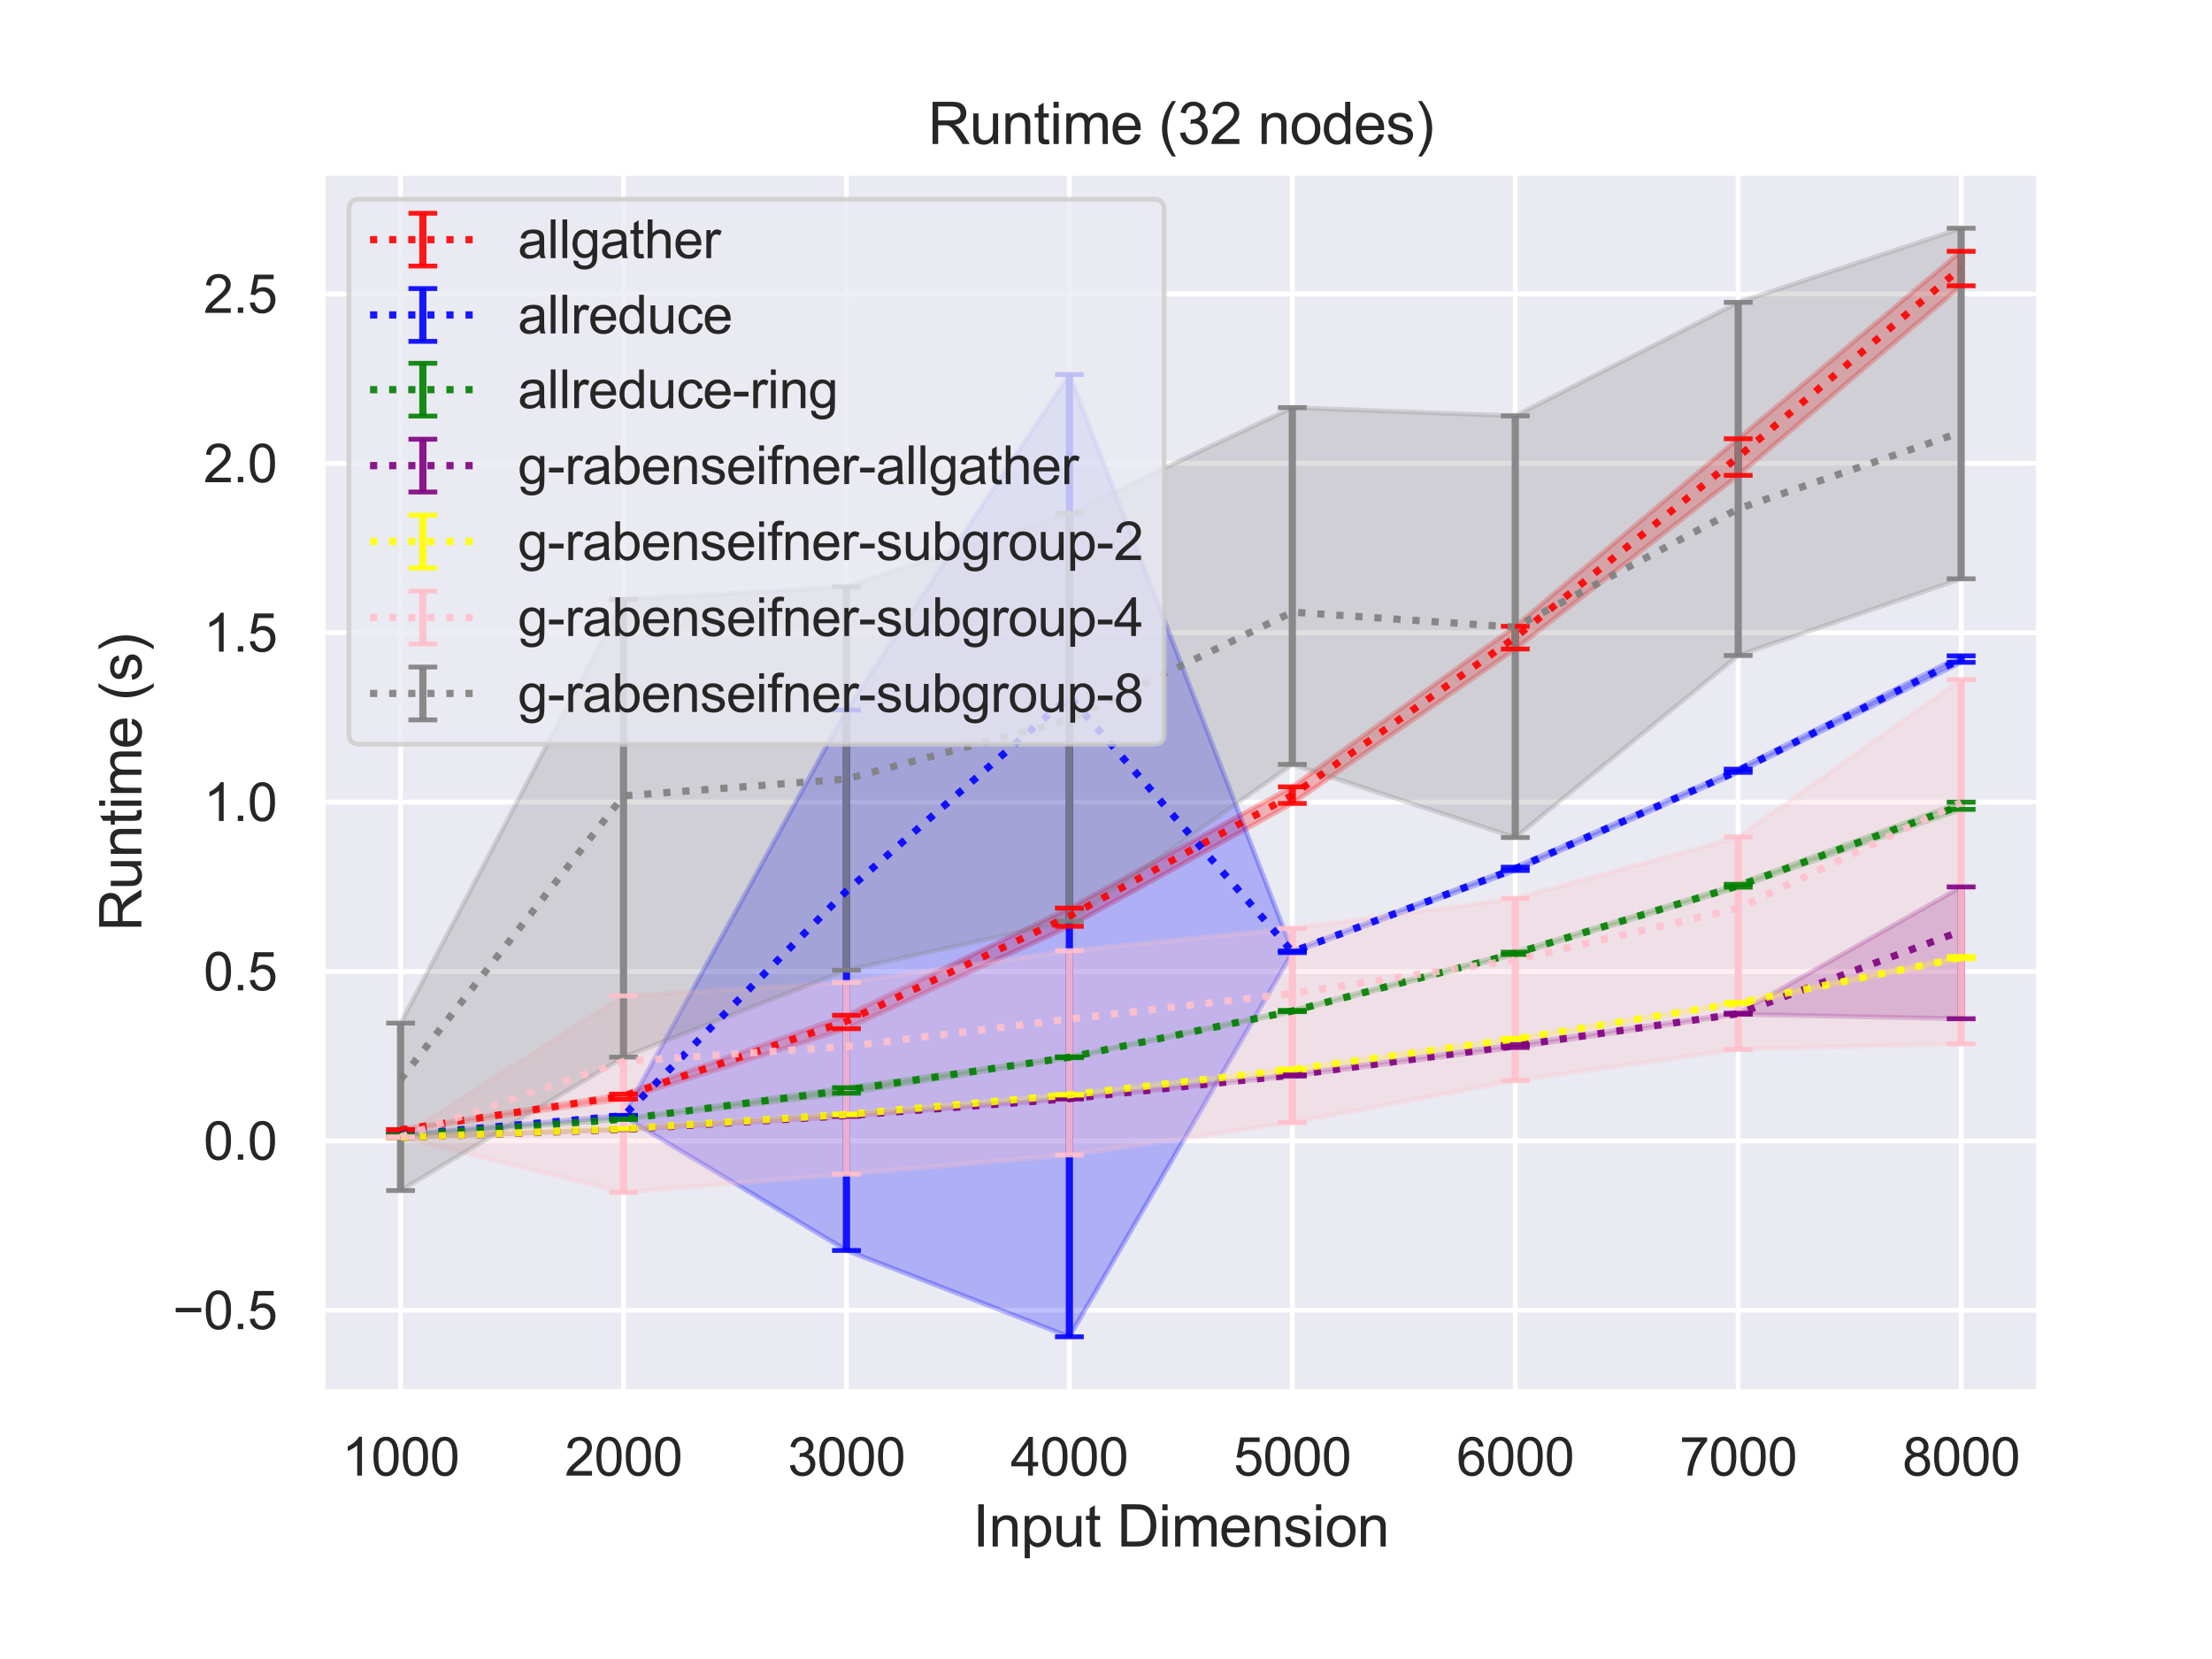 <?xml version="1.0" encoding="utf-8" standalone="no"?>
<!DOCTYPE svg PUBLIC "-//W3C//DTD SVG 1.1//EN"
  "http://www.w3.org/Graphics/SVG/1.1/DTD/svg11.dtd">
<svg height="345.6pt" version="1.1" viewBox="0 0 460.8 345.6" width="460.8pt" xmlns="http://www.w3.org/2000/svg" xmlns:xlink="http://www.w3.org/1999/xlink">
 <defs>
  <style type="text/css">*{stroke-linecap:butt;stroke-linejoin:round;}</style>
 </defs>
 <g id="figure_1">
  <g id="patch_1">
   <path d="M 0 345.6 
L 460.8 345.6 
L 460.8 0 
L 0 0 
z
" style="fill:#ffffff;"/>
  </g>
  <g id="axes_1">
   <g id="patch_2">
    <path d="M 67.19 290.02 
L 424.8 290.02 
L 424.8 36 
L 67.19 36 
z
" style="fill:#eaeaf2;"/>
   </g>
   <g id="matplotlib.axis_1">
    <g id="xtick_1">
     <g id="line2d_1">
      <path clip-path="url(#p2ef6504d57)" d="M 83.445 290.02 
L 83.445 36 
" style="fill:none;stroke:#ffffff;stroke-linecap:round;"/>
     </g>
     <g id="text_1">
      <!-- 1000 -->
      <g style="fill:#262626;" transform="translate(71.211 307.394)scale(0.11 -0.11)">
       <defs>
        <path d="M 2384 0 
L 1822 0 
L 1822 3584 
Q 1619 3391 1289 3197 
Q 959 3003 697 2906 
L 697 3450 
Q 1169 3672 1522 3987 
Q 1875 4303 2022 4600 
L 2384 4600 
L 2384 0 
z
" id="ArialMT-31" transform="scale(0.016)"/>
        <path d="M 266 2259 
Q 266 3072 433 3567 
Q 600 4063 929 4331 
Q 1259 4600 1759 4600 
Q 2128 4600 2406 4451 
Q 2684 4303 2865 4023 
Q 3047 3744 3150 3342 
Q 3253 2941 3253 2259 
Q 3253 1453 3087 958 
Q 2922 463 2592 192 
Q 2263 -78 1759 -78 
Q 1097 -78 719 397 
Q 266 969 266 2259 
z
M 844 2259 
Q 844 1131 1108 757 
Q 1372 384 1759 384 
Q 2147 384 2411 759 
Q 2675 1134 2675 2259 
Q 2675 3391 2411 3762 
Q 2147 4134 1753 4134 
Q 1366 4134 1134 3806 
Q 844 3388 844 2259 
z
" id="ArialMT-30" transform="scale(0.016)"/>
       </defs>
       <use xlink:href="#ArialMT-31"/>
       <use x="55.615" xlink:href="#ArialMT-30"/>
       <use x="111.23" xlink:href="#ArialMT-30"/>
       <use x="166.846" xlink:href="#ArialMT-30"/>
      </g>
     </g>
    </g>
    <g id="xtick_2">
     <g id="line2d_2">
      <path clip-path="url(#p2ef6504d57)" d="M 129.888 290.02 
L 129.888 36 
" style="fill:none;stroke:#ffffff;stroke-linecap:round;"/>
     </g>
     <g id="text_2">
      <!-- 2000 -->
      <g style="fill:#262626;" transform="translate(117.654 307.394)scale(0.11 -0.11)">
       <defs>
        <path d="M 3222 541 
L 3222 0 
L 194 0 
Q 188 203 259 391 
Q 375 700 629 1000 
Q 884 1300 1366 1694 
Q 2113 2306 2375 2664 
Q 2638 3022 2638 3341 
Q 2638 3675 2398 3904 
Q 2159 4134 1775 4134 
Q 1369 4134 1125 3890 
Q 881 3647 878 3216 
L 300 3275 
Q 359 3922 746 4261 
Q 1134 4600 1788 4600 
Q 2447 4600 2831 4234 
Q 3216 3869 3216 3328 
Q 3216 3053 3103 2787 
Q 2991 2522 2730 2228 
Q 2469 1934 1863 1422 
Q 1356 997 1212 845 
Q 1069 694 975 541 
L 3222 541 
z
" id="ArialMT-32" transform="scale(0.016)"/>
       </defs>
       <use xlink:href="#ArialMT-32"/>
       <use x="55.615" xlink:href="#ArialMT-30"/>
       <use x="111.23" xlink:href="#ArialMT-30"/>
       <use x="166.846" xlink:href="#ArialMT-30"/>
      </g>
     </g>
    </g>
    <g id="xtick_3">
     <g id="line2d_3">
      <path clip-path="url(#p2ef6504d57)" d="M 176.331 290.02 
L 176.331 36 
" style="fill:none;stroke:#ffffff;stroke-linecap:round;"/>
     </g>
     <g id="text_3">
      <!-- 3000 -->
      <g style="fill:#262626;" transform="translate(164.097 307.394)scale(0.11 -0.11)">
       <defs>
        <path d="M 269 1209 
L 831 1284 
Q 928 806 1161 595 
Q 1394 384 1728 384 
Q 2125 384 2398 659 
Q 2672 934 2672 1341 
Q 2672 1728 2419 1979 
Q 2166 2231 1775 2231 
Q 1616 2231 1378 2169 
L 1441 2663 
Q 1497 2656 1531 2656 
Q 1891 2656 2178 2843 
Q 2466 3031 2466 3422 
Q 2466 3731 2256 3934 
Q 2047 4138 1716 4138 
Q 1388 4138 1169 3931 
Q 950 3725 888 3313 
L 325 3413 
Q 428 3978 793 4289 
Q 1159 4600 1703 4600 
Q 2078 4600 2393 4439 
Q 2709 4278 2876 4000 
Q 3044 3722 3044 3409 
Q 3044 3113 2884 2869 
Q 2725 2625 2413 2481 
Q 2819 2388 3044 2092 
Q 3269 1797 3269 1353 
Q 3269 753 2831 336 
Q 2394 -81 1725 -81 
Q 1122 -81 723 278 
Q 325 638 269 1209 
z
" id="ArialMT-33" transform="scale(0.016)"/>
       </defs>
       <use xlink:href="#ArialMT-33"/>
       <use x="55.615" xlink:href="#ArialMT-30"/>
       <use x="111.23" xlink:href="#ArialMT-30"/>
       <use x="166.846" xlink:href="#ArialMT-30"/>
      </g>
     </g>
    </g>
    <g id="xtick_4">
     <g id="line2d_4">
      <path clip-path="url(#p2ef6504d57)" d="M 222.774 290.02 
L 222.774 36 
" style="fill:none;stroke:#ffffff;stroke-linecap:round;"/>
     </g>
     <g id="text_4">
      <!-- 4000 -->
      <g style="fill:#262626;" transform="translate(210.54 307.394)scale(0.11 -0.11)">
       <defs>
        <path d="M 2069 0 
L 2069 1097 
L 81 1097 
L 81 1613 
L 2172 4581 
L 2631 4581 
L 2631 1613 
L 3250 1613 
L 3250 1097 
L 2631 1097 
L 2631 0 
L 2069 0 
z
M 2069 1613 
L 2069 3678 
L 634 1613 
L 2069 1613 
z
" id="ArialMT-34" transform="scale(0.016)"/>
       </defs>
       <use xlink:href="#ArialMT-34"/>
       <use x="55.615" xlink:href="#ArialMT-30"/>
       <use x="111.23" xlink:href="#ArialMT-30"/>
       <use x="166.846" xlink:href="#ArialMT-30"/>
      </g>
     </g>
    </g>
    <g id="xtick_5">
     <g id="line2d_5">
      <path clip-path="url(#p2ef6504d57)" d="M 269.216 290.02 
L 269.216 36 
" style="fill:none;stroke:#ffffff;stroke-linecap:round;"/>
     </g>
     <g id="text_5">
      <!-- 5000 -->
      <g style="fill:#262626;" transform="translate(256.982 307.394)scale(0.11 -0.11)">
       <defs>
        <path d="M 266 1200 
L 856 1250 
Q 922 819 1161 601 
Q 1400 384 1738 384 
Q 2144 384 2425 690 
Q 2706 997 2706 1503 
Q 2706 1984 2436 2262 
Q 2166 2541 1728 2541 
Q 1456 2541 1237 2417 
Q 1019 2294 894 2097 
L 366 2166 
L 809 4519 
L 3088 4519 
L 3088 3981 
L 1259 3981 
L 1013 2750 
Q 1425 3038 1878 3038 
Q 2478 3038 2890 2622 
Q 3303 2206 3303 1553 
Q 3303 931 2941 478 
Q 2500 -78 1738 -78 
Q 1113 -78 717 272 
Q 322 622 266 1200 
z
" id="ArialMT-35" transform="scale(0.016)"/>
       </defs>
       <use xlink:href="#ArialMT-35"/>
       <use x="55.615" xlink:href="#ArialMT-30"/>
       <use x="111.23" xlink:href="#ArialMT-30"/>
       <use x="166.846" xlink:href="#ArialMT-30"/>
      </g>
     </g>
    </g>
    <g id="xtick_6">
     <g id="line2d_6">
      <path clip-path="url(#p2ef6504d57)" d="M 315.659 290.02 
L 315.659 36 
" style="fill:none;stroke:#ffffff;stroke-linecap:round;"/>
     </g>
     <g id="text_6">
      <!-- 6000 -->
      <g style="fill:#262626;" transform="translate(303.425 307.394)scale(0.11 -0.11)">
       <defs>
        <path d="M 3184 3459 
L 2625 3416 
Q 2550 3747 2413 3897 
Q 2184 4138 1850 4138 
Q 1581 4138 1378 3988 
Q 1113 3794 959 3422 
Q 806 3050 800 2363 
Q 1003 2672 1297 2822 
Q 1591 2972 1913 2972 
Q 2475 2972 2870 2558 
Q 3266 2144 3266 1488 
Q 3266 1056 3080 686 
Q 2894 316 2569 119 
Q 2244 -78 1831 -78 
Q 1128 -78 684 439 
Q 241 956 241 2144 
Q 241 3472 731 4075 
Q 1159 4600 1884 4600 
Q 2425 4600 2770 4297 
Q 3116 3994 3184 3459 
z
M 888 1484 
Q 888 1194 1011 928 
Q 1134 663 1356 523 
Q 1578 384 1822 384 
Q 2178 384 2434 671 
Q 2691 959 2691 1453 
Q 2691 1928 2437 2201 
Q 2184 2475 1800 2475 
Q 1419 2475 1153 2201 
Q 888 1928 888 1484 
z
" id="ArialMT-36" transform="scale(0.016)"/>
       </defs>
       <use xlink:href="#ArialMT-36"/>
       <use x="55.615" xlink:href="#ArialMT-30"/>
       <use x="111.23" xlink:href="#ArialMT-30"/>
       <use x="166.846" xlink:href="#ArialMT-30"/>
      </g>
     </g>
    </g>
    <g id="xtick_7">
     <g id="line2d_7">
      <path clip-path="url(#p2ef6504d57)" d="M 362.102 290.02 
L 362.102 36 
" style="fill:none;stroke:#ffffff;stroke-linecap:round;"/>
     </g>
     <g id="text_7">
      <!-- 7000 -->
      <g style="fill:#262626;" transform="translate(349.868 307.394)scale(0.11 -0.11)">
       <defs>
        <path d="M 303 3981 
L 303 4522 
L 3269 4522 
L 3269 4084 
Q 2831 3619 2401 2847 
Q 1972 2075 1738 1259 
Q 1569 684 1522 0 
L 944 0 
Q 953 541 1156 1306 
Q 1359 2072 1739 2783 
Q 2119 3494 2547 3981 
L 303 3981 
z
" id="ArialMT-37" transform="scale(0.016)"/>
       </defs>
       <use xlink:href="#ArialMT-37"/>
       <use x="55.615" xlink:href="#ArialMT-30"/>
       <use x="111.23" xlink:href="#ArialMT-30"/>
       <use x="166.846" xlink:href="#ArialMT-30"/>
      </g>
     </g>
    </g>
    <g id="xtick_8">
     <g id="line2d_8">
      <path clip-path="url(#p2ef6504d57)" d="M 408.545 290.02 
L 408.545 36 
" style="fill:none;stroke:#ffffff;stroke-linecap:round;"/>
     </g>
     <g id="text_8">
      <!-- 8000 -->
      <g style="fill:#262626;" transform="translate(396.311 307.394)scale(0.11 -0.11)">
       <defs>
        <path d="M 1131 2484 
Q 781 2613 612 2850 
Q 444 3088 444 3419 
Q 444 3919 803 4259 
Q 1163 4600 1759 4600 
Q 2359 4600 2725 4251 
Q 3091 3903 3091 3403 
Q 3091 3084 2923 2848 
Q 2756 2613 2416 2484 
Q 2838 2347 3058 2040 
Q 3278 1734 3278 1309 
Q 3278 722 2862 322 
Q 2447 -78 1769 -78 
Q 1091 -78 675 323 
Q 259 725 259 1325 
Q 259 1772 486 2073 
Q 713 2375 1131 2484 
z
M 1019 3438 
Q 1019 3113 1228 2906 
Q 1438 2700 1772 2700 
Q 2097 2700 2305 2904 
Q 2513 3109 2513 3406 
Q 2513 3716 2298 3927 
Q 2084 4138 1766 4138 
Q 1444 4138 1231 3931 
Q 1019 3725 1019 3438 
z
M 838 1322 
Q 838 1081 952 856 
Q 1066 631 1291 507 
Q 1516 384 1775 384 
Q 2178 384 2440 643 
Q 2703 903 2703 1303 
Q 2703 1709 2433 1975 
Q 2163 2241 1756 2241 
Q 1359 2241 1098 1978 
Q 838 1716 838 1322 
z
" id="ArialMT-38" transform="scale(0.016)"/>
       </defs>
       <use xlink:href="#ArialMT-38"/>
       <use x="55.615" xlink:href="#ArialMT-30"/>
       <use x="111.23" xlink:href="#ArialMT-30"/>
       <use x="166.846" xlink:href="#ArialMT-30"/>
      </g>
     </g>
    </g>
    <g id="text_9">
     <!-- Input Dimension -->
     <g style="fill:#262626;" transform="translate(202.641 322.169)scale(0.12 -0.12)">
      <defs>
       <path d="M 597 0 
L 597 4581 
L 1203 4581 
L 1203 0 
L 597 0 
z
" id="ArialMT-49" transform="scale(0.016)"/>
       <path d="M 422 0 
L 422 3319 
L 928 3319 
L 928 2847 
Q 1294 3394 1984 3394 
Q 2284 3394 2536 3286 
Q 2788 3178 2913 3003 
Q 3038 2828 3088 2588 
Q 3119 2431 3119 2041 
L 3119 0 
L 2556 0 
L 2556 2019 
Q 2556 2363 2490 2533 
Q 2425 2703 2258 2804 
Q 2091 2906 1866 2906 
Q 1506 2906 1245 2678 
Q 984 2450 984 1813 
L 984 0 
L 422 0 
z
" id="ArialMT-6e" transform="scale(0.016)"/>
       <path d="M 422 -1272 
L 422 3319 
L 934 3319 
L 934 2888 
Q 1116 3141 1344 3267 
Q 1572 3394 1897 3394 
Q 2322 3394 2647 3175 
Q 2972 2956 3137 2557 
Q 3303 2159 3303 1684 
Q 3303 1175 3120 767 
Q 2938 359 2589 142 
Q 2241 -75 1856 -75 
Q 1575 -75 1351 44 
Q 1128 163 984 344 
L 984 -1272 
L 422 -1272 
z
M 931 1641 
Q 931 1000 1190 694 
Q 1450 388 1819 388 
Q 2194 388 2461 705 
Q 2728 1022 2728 1688 
Q 2728 2322 2467 2637 
Q 2206 2953 1844 2953 
Q 1484 2953 1207 2617 
Q 931 2281 931 1641 
z
" id="ArialMT-70" transform="scale(0.016)"/>
       <path d="M 2597 0 
L 2597 488 
Q 2209 -75 1544 -75 
Q 1250 -75 995 37 
Q 741 150 617 320 
Q 494 491 444 738 
Q 409 903 409 1263 
L 409 3319 
L 972 3319 
L 972 1478 
Q 972 1038 1006 884 
Q 1059 663 1231 536 
Q 1403 409 1656 409 
Q 1909 409 2131 539 
Q 2353 669 2445 892 
Q 2538 1116 2538 1541 
L 2538 3319 
L 3100 3319 
L 3100 0 
L 2597 0 
z
" id="ArialMT-75" transform="scale(0.016)"/>
       <path d="M 1650 503 
L 1731 6 
Q 1494 -44 1306 -44 
Q 1000 -44 831 53 
Q 663 150 594 308 
Q 525 466 525 972 
L 525 2881 
L 113 2881 
L 113 3319 
L 525 3319 
L 525 4141 
L 1084 4478 
L 1084 3319 
L 1650 3319 
L 1650 2881 
L 1084 2881 
L 1084 941 
Q 1084 700 1114 631 
Q 1144 563 1211 522 
Q 1278 481 1403 481 
Q 1497 481 1650 503 
z
" id="ArialMT-74" transform="scale(0.016)"/>
       <path id="ArialMT-20" transform="scale(0.016)"/>
       <path d="M 494 0 
L 494 4581 
L 2072 4581 
Q 2606 4581 2888 4516 
Q 3281 4425 3559 4188 
Q 3922 3881 4101 3404 
Q 4281 2928 4281 2316 
Q 4281 1794 4159 1391 
Q 4038 988 3847 723 
Q 3656 459 3429 307 
Q 3203 156 2883 78 
Q 2563 0 2147 0 
L 494 0 
z
M 1100 541 
L 2078 541 
Q 2531 541 2789 625 
Q 3047 709 3200 863 
Q 3416 1078 3536 1442 
Q 3656 1806 3656 2325 
Q 3656 3044 3420 3430 
Q 3184 3816 2847 3947 
Q 2603 4041 2063 4041 
L 1100 4041 
L 1100 541 
z
" id="ArialMT-44" transform="scale(0.016)"/>
       <path d="M 425 3934 
L 425 4581 
L 988 4581 
L 988 3934 
L 425 3934 
z
M 425 0 
L 425 3319 
L 988 3319 
L 988 0 
L 425 0 
z
" id="ArialMT-69" transform="scale(0.016)"/>
       <path d="M 422 0 
L 422 3319 
L 925 3319 
L 925 2853 
Q 1081 3097 1340 3245 
Q 1600 3394 1931 3394 
Q 2300 3394 2536 3241 
Q 2772 3088 2869 2813 
Q 3263 3394 3894 3394 
Q 4388 3394 4653 3120 
Q 4919 2847 4919 2278 
L 4919 0 
L 4359 0 
L 4359 2091 
Q 4359 2428 4304 2576 
Q 4250 2725 4106 2815 
Q 3963 2906 3769 2906 
Q 3419 2906 3187 2673 
Q 2956 2441 2956 1928 
L 2956 0 
L 2394 0 
L 2394 2156 
Q 2394 2531 2256 2718 
Q 2119 2906 1806 2906 
Q 1569 2906 1367 2781 
Q 1166 2656 1075 2415 
Q 984 2175 984 1722 
L 984 0 
L 422 0 
z
" id="ArialMT-6d" transform="scale(0.016)"/>
       <path d="M 2694 1069 
L 3275 997 
Q 3138 488 2766 206 
Q 2394 -75 1816 -75 
Q 1088 -75 661 373 
Q 234 822 234 1631 
Q 234 2469 665 2931 
Q 1097 3394 1784 3394 
Q 2450 3394 2872 2941 
Q 3294 2488 3294 1666 
Q 3294 1616 3291 1516 
L 816 1516 
Q 847 969 1125 678 
Q 1403 388 1819 388 
Q 2128 388 2347 550 
Q 2566 713 2694 1069 
z
M 847 1978 
L 2700 1978 
Q 2663 2397 2488 2606 
Q 2219 2931 1791 2931 
Q 1403 2931 1139 2672 
Q 875 2413 847 1978 
z
" id="ArialMT-65" transform="scale(0.016)"/>
       <path d="M 197 991 
L 753 1078 
Q 800 744 1014 566 
Q 1228 388 1613 388 
Q 2000 388 2187 545 
Q 2375 703 2375 916 
Q 2375 1106 2209 1216 
Q 2094 1291 1634 1406 
Q 1016 1563 777 1677 
Q 538 1791 414 1992 
Q 291 2194 291 2438 
Q 291 2659 392 2848 
Q 494 3038 669 3163 
Q 800 3259 1026 3326 
Q 1253 3394 1513 3394 
Q 1903 3394 2198 3281 
Q 2494 3169 2634 2976 
Q 2775 2784 2828 2463 
L 2278 2388 
Q 2241 2644 2061 2787 
Q 1881 2931 1553 2931 
Q 1166 2931 1000 2803 
Q 834 2675 834 2503 
Q 834 2394 903 2306 
Q 972 2216 1119 2156 
Q 1203 2125 1616 2013 
Q 2213 1853 2448 1751 
Q 2684 1650 2818 1456 
Q 2953 1263 2953 975 
Q 2953 694 2789 445 
Q 2625 197 2315 61 
Q 2006 -75 1616 -75 
Q 969 -75 630 194 
Q 291 463 197 991 
z
" id="ArialMT-73" transform="scale(0.016)"/>
       <path d="M 213 1659 
Q 213 2581 725 3025 
Q 1153 3394 1769 3394 
Q 2453 3394 2887 2945 
Q 3322 2497 3322 1706 
Q 3322 1066 3130 698 
Q 2938 331 2570 128 
Q 2203 -75 1769 -75 
Q 1072 -75 642 372 
Q 213 819 213 1659 
z
M 791 1659 
Q 791 1022 1069 705 
Q 1347 388 1769 388 
Q 2188 388 2466 706 
Q 2744 1025 2744 1678 
Q 2744 2294 2464 2611 
Q 2184 2928 1769 2928 
Q 1347 2928 1069 2612 
Q 791 2297 791 1659 
z
" id="ArialMT-6f" transform="scale(0.016)"/>
      </defs>
      <use xlink:href="#ArialMT-49"/>
      <use x="27.783" xlink:href="#ArialMT-6e"/>
      <use x="83.398" xlink:href="#ArialMT-70"/>
      <use x="139.014" xlink:href="#ArialMT-75"/>
      <use x="194.629" xlink:href="#ArialMT-74"/>
      <use x="222.412" xlink:href="#ArialMT-20"/>
      <use x="250.195" xlink:href="#ArialMT-44"/>
      <use x="322.412" xlink:href="#ArialMT-69"/>
      <use x="344.629" xlink:href="#ArialMT-6d"/>
      <use x="427.93" xlink:href="#ArialMT-65"/>
      <use x="483.545" xlink:href="#ArialMT-6e"/>
      <use x="539.16" xlink:href="#ArialMT-73"/>
      <use x="589.16" xlink:href="#ArialMT-69"/>
      <use x="611.377" xlink:href="#ArialMT-6f"/>
      <use x="666.992" xlink:href="#ArialMT-6e"/>
     </g>
    </g>
   </g>
   <g id="matplotlib.axis_2">
    <g id="ytick_1">
     <g id="line2d_9">
      <path clip-path="url(#p2ef6504d57)" d="M 67.19 272.947 
L 424.8 272.947 
" style="fill:none;stroke:#ffffff;stroke-linecap:round;"/>
     </g>
     <g id="text_10">
      <!-- −0.5 -->
      <g style="fill:#262626;" transform="translate(35.975 276.884)scale(0.11 -0.11)">
       <defs>
        <path d="M 3381 1997 
L 356 1997 
L 356 2522 
L 3381 2522 
L 3381 1997 
z
" id="ArialMT-2212" transform="scale(0.016)"/>
        <path d="M 581 0 
L 581 641 
L 1222 641 
L 1222 0 
L 581 0 
z
" id="ArialMT-2e" transform="scale(0.016)"/>
       </defs>
       <use xlink:href="#ArialMT-2212"/>
       <use x="58.398" xlink:href="#ArialMT-30"/>
       <use x="114.014" xlink:href="#ArialMT-2e"/>
       <use x="141.797" xlink:href="#ArialMT-35"/>
      </g>
     </g>
    </g>
    <g id="ytick_2">
     <g id="line2d_10">
      <path clip-path="url(#p2ef6504d57)" d="M 67.19 237.662 
L 424.8 237.662 
" style="fill:none;stroke:#ffffff;stroke-linecap:round;"/>
     </g>
     <g id="text_11">
      <!-- 0.0 -->
      <g style="fill:#262626;" transform="translate(42.4 241.598)scale(0.11 -0.11)">
       <use xlink:href="#ArialMT-30"/>
       <use x="55.615" xlink:href="#ArialMT-2e"/>
       <use x="83.398" xlink:href="#ArialMT-30"/>
      </g>
     </g>
    </g>
    <g id="ytick_3">
     <g id="line2d_11">
      <path clip-path="url(#p2ef6504d57)" d="M 67.19 202.376 
L 424.8 202.376 
" style="fill:none;stroke:#ffffff;stroke-linecap:round;"/>
     </g>
     <g id="text_12">
      <!-- 0.5 -->
      <g style="fill:#262626;" transform="translate(42.4 206.313)scale(0.11 -0.11)">
       <use xlink:href="#ArialMT-30"/>
       <use x="55.615" xlink:href="#ArialMT-2e"/>
       <use x="83.398" xlink:href="#ArialMT-35"/>
      </g>
     </g>
    </g>
    <g id="ytick_4">
     <g id="line2d_12">
      <path clip-path="url(#p2ef6504d57)" d="M 67.19 167.091 
L 424.8 167.091 
" style="fill:none;stroke:#ffffff;stroke-linecap:round;"/>
     </g>
     <g id="text_13">
      <!-- 1.0 -->
      <g style="fill:#262626;" transform="translate(42.4 171.028)scale(0.11 -0.11)">
       <use xlink:href="#ArialMT-31"/>
       <use x="55.615" xlink:href="#ArialMT-2e"/>
       <use x="83.398" xlink:href="#ArialMT-30"/>
      </g>
     </g>
    </g>
    <g id="ytick_5">
     <g id="line2d_13">
      <path clip-path="url(#p2ef6504d57)" d="M 67.19 131.806 
L 424.8 131.806 
" style="fill:none;stroke:#ffffff;stroke-linecap:round;"/>
     </g>
     <g id="text_14">
      <!-- 1.5 -->
      <g style="fill:#262626;" transform="translate(42.4 135.743)scale(0.11 -0.11)">
       <use xlink:href="#ArialMT-31"/>
       <use x="55.615" xlink:href="#ArialMT-2e"/>
       <use x="83.398" xlink:href="#ArialMT-35"/>
      </g>
     </g>
    </g>
    <g id="ytick_6">
     <g id="line2d_14">
      <path clip-path="url(#p2ef6504d57)" d="M 67.19 96.521 
L 424.8 96.521 
" style="fill:none;stroke:#ffffff;stroke-linecap:round;"/>
     </g>
     <g id="text_15">
      <!-- 2.0 -->
      <g style="fill:#262626;" transform="translate(42.4 100.457)scale(0.11 -0.11)">
       <use xlink:href="#ArialMT-32"/>
       <use x="55.615" xlink:href="#ArialMT-2e"/>
       <use x="83.398" xlink:href="#ArialMT-30"/>
      </g>
     </g>
    </g>
    <g id="ytick_7">
     <g id="line2d_15">
      <path clip-path="url(#p2ef6504d57)" d="M 67.19 61.235 
L 424.8 61.235 
" style="fill:none;stroke:#ffffff;stroke-linecap:round;"/>
     </g>
     <g id="text_16">
      <!-- 2.5 -->
      <g style="fill:#262626;" transform="translate(42.4 65.172)scale(0.11 -0.11)">
       <use xlink:href="#ArialMT-32"/>
       <use x="55.615" xlink:href="#ArialMT-2e"/>
       <use x="83.398" xlink:href="#ArialMT-35"/>
      </g>
     </g>
    </g>
    <g id="text_17">
     <!-- Runtime (s) -->
     <g style="fill:#262626;" transform="translate(29.45 194.013)rotate(-90)scale(0.12 -0.12)">
      <defs>
       <path d="M 503 0 
L 503 4581 
L 2534 4581 
Q 3147 4581 3465 4457 
Q 3784 4334 3975 4021 
Q 4166 3709 4166 3331 
Q 4166 2844 3850 2509 
Q 3534 2175 2875 2084 
Q 3116 1969 3241 1856 
Q 3506 1613 3744 1247 
L 4541 0 
L 3778 0 
L 3172 953 
Q 2906 1366 2734 1584 
Q 2563 1803 2427 1890 
Q 2291 1978 2150 2013 
Q 2047 2034 1813 2034 
L 1109 2034 
L 1109 0 
L 503 0 
z
M 1109 2559 
L 2413 2559 
Q 2828 2559 3062 2645 
Q 3297 2731 3419 2920 
Q 3541 3109 3541 3331 
Q 3541 3656 3305 3865 
Q 3069 4075 2559 4075 
L 1109 4075 
L 1109 2559 
z
" id="ArialMT-52" transform="scale(0.016)"/>
       <path d="M 1497 -1347 
Q 1031 -759 709 28 
Q 388 816 388 1659 
Q 388 2403 628 3084 
Q 909 3875 1497 4659 
L 1900 4659 
Q 1522 4009 1400 3731 
Q 1209 3300 1100 2831 
Q 966 2247 966 1656 
Q 966 153 1900 -1347 
L 1497 -1347 
z
" id="ArialMT-28" transform="scale(0.016)"/>
       <path d="M 791 -1347 
L 388 -1347 
Q 1322 153 1322 1656 
Q 1322 2244 1188 2822 
Q 1081 3291 891 3722 
Q 769 4003 388 4659 
L 791 4659 
Q 1378 3875 1659 3084 
Q 1900 2403 1900 1659 
Q 1900 816 1576 28 
Q 1253 -759 791 -1347 
z
" id="ArialMT-29" transform="scale(0.016)"/>
      </defs>
      <use xlink:href="#ArialMT-52"/>
      <use x="72.217" xlink:href="#ArialMT-75"/>
      <use x="127.832" xlink:href="#ArialMT-6e"/>
      <use x="183.447" xlink:href="#ArialMT-74"/>
      <use x="211.23" xlink:href="#ArialMT-69"/>
      <use x="233.447" xlink:href="#ArialMT-6d"/>
      <use x="316.748" xlink:href="#ArialMT-65"/>
      <use x="372.363" xlink:href="#ArialMT-20"/>
      <use x="400.146" xlink:href="#ArialMT-28"/>
      <use x="433.447" xlink:href="#ArialMT-73"/>
      <use x="483.447" xlink:href="#ArialMT-29"/>
     </g>
    </g>
   </g>
   <g id="PolyCollection_1">
    <defs>
     <path d="M 83.445 -110.283 
L 83.445 -110.175 
L 129.888 -116.617 
L 176.331 -131.305 
L 222.774 -152.629 
L 269.216 -178.23 
L 315.659 -210.398 
L 362.102 -246.58 
L 408.545 -286.055 
L 408.545 -293.246 
L 408.545 -293.246 
L 362.102 -254.193 
L 315.659 -215.134 
L 269.216 -181.685 
L 222.774 -156.414 
L 176.331 -134.099 
L 129.888 -117.669 
L 83.445 -110.283 
z
" id="mc82396e71d" style="stroke:#ff0000;stroke-opacity:0.25;"/>
    </defs>
    <g clip-path="url(#p2ef6504d57)">
     <use style="fill:#ff0000;fill-opacity:0.25;stroke:#ff0000;stroke-opacity:0.25;" x="0" xlink:href="#mc82396e71d" y="345.6"/>
    </g>
   </g>
   <g id="PolyCollection_2">
    <defs>
     <path d="M 83.445 -109.196 
L 83.445 -109.188 
L 129.888 -113.048 
L 176.331 -85.113 
L 222.774 -67.126 
L 269.216 -147.156 
L 315.659 -164.261 
L 362.102 -184.713 
L 408.545 -207.623 
L 408.545 -208.976 
L 408.545 -208.976 
L 362.102 -185.374 
L 315.659 -164.943 
L 269.216 -147.498 
L 222.774 -267.574 
L 176.331 -197.683 
L 129.888 -113.245 
L 83.445 -109.196 
z
" id="m2bee6faa62" style="stroke:#0000ff;stroke-opacity:0.25;"/>
    </defs>
    <g clip-path="url(#p2ef6504d57)">
     <use style="fill:#0000ff;fill-opacity:0.25;stroke:#0000ff;stroke-opacity:0.25;" x="0" xlink:href="#m2bee6faa62" y="345.6"/>
    </g>
   </g>
   <g id="PolyCollection_3">
    <defs>
     <path d="M 83.445 -109.098 
L 83.445 -109.08 
L 129.888 -112.417 
L 176.331 -117.863 
L 222.774 -125.272 
L 269.216 -134.854 
L 315.659 -146.763 
L 362.102 -160.781 
L 408.545 -176.992 
L 408.545 -178.496 
L 408.545 -178.496 
L 362.102 -161.384 
L 315.659 -147.243 
L 269.216 -135.125 
L 222.774 -125.444 
L 176.331 -119.02 
L 129.888 -112.486 
L 83.445 -109.098 
z
" id="m2fb431899d" style="stroke:#008000;stroke-opacity:0.25;"/>
    </defs>
    <g clip-path="url(#p2ef6504d57)">
     <use style="fill:#008000;fill-opacity:0.25;stroke:#008000;stroke-opacity:0.25;" x="0" xlink:href="#m2fb431899d" y="345.6"/>
    </g>
   </g>
   <g id="PolyCollection_4">
    <defs>
     <path d="M 83.445 -108.649 
L 83.445 -108.643 
L 129.888 -110.309 
L 176.331 -113.051 
L 222.774 -116.693 
L 269.216 -121.439 
L 315.659 -127.391 
L 362.102 -134.316 
L 408.545 -133.375 
L 408.545 -160.839 
L 408.545 -160.839 
L 362.102 -134.528 
L 315.659 -128.023 
L 269.216 -121.756 
L 222.774 -116.742 
L 176.331 -113.321 
L 129.888 -110.327 
L 83.445 -108.649 
z
" id="md17465a22a" style="stroke:#800080;stroke-opacity:0.25;"/>
    </defs>
    <g clip-path="url(#p2ef6504d57)">
     <use style="fill:#800080;fill-opacity:0.25;stroke:#800080;stroke-opacity:0.25;" x="0" xlink:href="#md17465a22a" y="345.6"/>
    </g>
   </g>
   <g id="PolyCollection_5">
    <defs>
     <path d="M 83.445 -108.673 
L 83.445 -108.661 
L 129.888 -110.439 
L 176.331 -113.347 
L 222.774 -117.464 
L 269.216 -122.674 
L 315.659 -129.043 
L 362.102 -136.551 
L 408.545 -145.871 
L 408.545 -146.35 
L 408.545 -146.35 
L 362.102 -136.799 
L 315.659 -129.308 
L 269.216 -122.924 
L 222.774 -117.588 
L 176.331 -113.504 
L 129.888 -110.465 
L 83.445 -108.673 
z
" id="m71c5d48b51" style="stroke:#ffff00;stroke-opacity:0.25;"/>
    </defs>
    <g clip-path="url(#p2ef6504d57)">
     <use style="fill:#ffff00;fill-opacity:0.25;stroke:#ffff00;stroke-opacity:0.25;" x="0" xlink:href="#m71c5d48b51" y="345.6"/>
    </g>
   </g>
   <g id="PolyCollection_6">
    <defs>
     <path d="M 83.445 -108.745 
L 83.445 -108.728 
L 129.888 -97.189 
L 176.331 -101.003 
L 222.774 -104.995 
L 269.216 -111.758 
L 315.659 -120.482 
L 362.102 -126.996 
L 408.545 -128.154 
L 408.545 -204.005 
L 408.545 -204.005 
L 362.102 -171.237 
L 315.659 -158.441 
L 269.216 -152.2 
L 222.774 -147.555 
L 176.331 -140.943 
L 129.888 -138.143 
L 83.445 -108.745 
z
" id="mbbcd9a68df" style="stroke:#ffc0cb;stroke-opacity:0.25;"/>
    </defs>
    <g clip-path="url(#p2ef6504d57)">
     <use style="fill:#ffc0cb;fill-opacity:0.25;stroke:#ffc0cb;stroke-opacity:0.25;" x="0" xlink:href="#mbbcd9a68df" y="345.6"/>
    </g>
   </g>
   <g id="PolyCollection_7">
    <defs>
     <path d="M 83.445 -132.471 
L 83.445 -97.586 
L 129.888 -125.378 
L 176.331 -143.478 
L 222.774 -153.705 
L 269.216 -186.361 
L 315.659 -171.132 
L 362.102 -209.044 
L 408.545 -225.027 
L 408.545 -298.054 
L 408.545 -298.054 
L 362.102 -282.613 
L 315.659 -258.969 
L 269.216 -260.695 
L 222.774 -238.719 
L 176.331 -223.36 
L 129.888 -220.735 
L 83.445 -132.471 
z
" id="mef2fb65cd4" style="stroke:#808080;stroke-opacity:0.25;"/>
    </defs>
    <g clip-path="url(#p2ef6504d57)">
     <use style="fill:#808080;fill-opacity:0.25;stroke:#808080;stroke-opacity:0.25;" x="0" xlink:href="#mef2fb65cd4" y="345.6"/>
    </g>
   </g>
   <g id="LineCollection_1">
    <path clip-path="url(#p2ef6504d57)" d="M 83.445 235.425 
L 83.445 235.317 
" style="fill:none;stroke:#ff0000;stroke-opacity:0.9;stroke-width:1.5;"/>
    <path clip-path="url(#p2ef6504d57)" d="M 129.888 228.983 
L 129.888 227.931 
" style="fill:none;stroke:#ff0000;stroke-opacity:0.9;stroke-width:1.5;"/>
    <path clip-path="url(#p2ef6504d57)" d="M 176.331 214.295 
L 176.331 211.501 
" style="fill:none;stroke:#ff0000;stroke-opacity:0.9;stroke-width:1.5;"/>
    <path clip-path="url(#p2ef6504d57)" d="M 222.774 192.971 
L 222.774 189.186 
" style="fill:none;stroke:#ff0000;stroke-opacity:0.9;stroke-width:1.5;"/>
    <path clip-path="url(#p2ef6504d57)" d="M 269.216 167.37 
L 269.216 163.915 
" style="fill:none;stroke:#ff0000;stroke-opacity:0.9;stroke-width:1.5;"/>
    <path clip-path="url(#p2ef6504d57)" d="M 315.659 135.202 
L 315.659 130.466 
" style="fill:none;stroke:#ff0000;stroke-opacity:0.9;stroke-width:1.5;"/>
    <path clip-path="url(#p2ef6504d57)" d="M 362.102 99.02 
L 362.102 91.407 
" style="fill:none;stroke:#ff0000;stroke-opacity:0.9;stroke-width:1.5;"/>
    <path clip-path="url(#p2ef6504d57)" d="M 408.545 59.545 
L 408.545 52.354 
" style="fill:none;stroke:#ff0000;stroke-opacity:0.9;stroke-width:1.5;"/>
   </g>
   <g id="LineCollection_2">
    <path clip-path="url(#p2ef6504d57)" d="M 83.445 236.412 
L 83.445 236.404 
" style="fill:none;stroke:#0000ff;stroke-opacity:0.9;stroke-width:1.5;"/>
    <path clip-path="url(#p2ef6504d57)" d="M 129.888 232.552 
L 129.888 232.355 
" style="fill:none;stroke:#0000ff;stroke-opacity:0.9;stroke-width:1.5;"/>
    <path clip-path="url(#p2ef6504d57)" d="M 176.331 260.487 
L 176.331 147.917 
" style="fill:none;stroke:#0000ff;stroke-opacity:0.9;stroke-width:1.5;"/>
    <path clip-path="url(#p2ef6504d57)" d="M 222.774 278.474 
L 222.774 78.026 
" style="fill:none;stroke:#0000ff;stroke-opacity:0.9;stroke-width:1.5;"/>
    <path clip-path="url(#p2ef6504d57)" d="M 269.216 198.444 
L 269.216 198.102 
" style="fill:none;stroke:#0000ff;stroke-opacity:0.9;stroke-width:1.5;"/>
    <path clip-path="url(#p2ef6504d57)" d="M 315.659 181.339 
L 315.659 180.657 
" style="fill:none;stroke:#0000ff;stroke-opacity:0.9;stroke-width:1.5;"/>
    <path clip-path="url(#p2ef6504d57)" d="M 362.102 160.887 
L 362.102 160.226 
" style="fill:none;stroke:#0000ff;stroke-opacity:0.9;stroke-width:1.5;"/>
    <path clip-path="url(#p2ef6504d57)" d="M 408.545 137.977 
L 408.545 136.624 
" style="fill:none;stroke:#0000ff;stroke-opacity:0.9;stroke-width:1.5;"/>
   </g>
   <g id="LineCollection_3">
    <path clip-path="url(#p2ef6504d57)" d="M 83.445 236.52 
L 83.445 236.502 
" style="fill:none;stroke:#008000;stroke-opacity:0.9;stroke-width:1.5;"/>
    <path clip-path="url(#p2ef6504d57)" d="M 129.888 233.183 
L 129.888 233.114 
" style="fill:none;stroke:#008000;stroke-opacity:0.9;stroke-width:1.5;"/>
    <path clip-path="url(#p2ef6504d57)" d="M 176.331 227.737 
L 176.331 226.58 
" style="fill:none;stroke:#008000;stroke-opacity:0.9;stroke-width:1.5;"/>
    <path clip-path="url(#p2ef6504d57)" d="M 222.774 220.328 
L 222.774 220.156 
" style="fill:none;stroke:#008000;stroke-opacity:0.9;stroke-width:1.5;"/>
    <path clip-path="url(#p2ef6504d57)" d="M 269.216 210.746 
L 269.216 210.475 
" style="fill:none;stroke:#008000;stroke-opacity:0.9;stroke-width:1.5;"/>
    <path clip-path="url(#p2ef6504d57)" d="M 315.659 198.837 
L 315.659 198.357 
" style="fill:none;stroke:#008000;stroke-opacity:0.9;stroke-width:1.5;"/>
    <path clip-path="url(#p2ef6504d57)" d="M 362.102 184.819 
L 362.102 184.216 
" style="fill:none;stroke:#008000;stroke-opacity:0.9;stroke-width:1.5;"/>
    <path clip-path="url(#p2ef6504d57)" d="M 408.545 168.608 
L 408.545 167.104 
" style="fill:none;stroke:#008000;stroke-opacity:0.9;stroke-width:1.5;"/>
   </g>
   <g id="LineCollection_4">
    <path clip-path="url(#p2ef6504d57)" d="M 83.445 236.957 
L 83.445 236.951 
" style="fill:none;stroke:#800080;stroke-opacity:0.9;stroke-width:1.5;"/>
    <path clip-path="url(#p2ef6504d57)" d="M 129.888 235.291 
L 129.888 235.273 
" style="fill:none;stroke:#800080;stroke-opacity:0.9;stroke-width:1.5;"/>
    <path clip-path="url(#p2ef6504d57)" d="M 176.331 232.549 
L 176.331 232.279 
" style="fill:none;stroke:#800080;stroke-opacity:0.9;stroke-width:1.5;"/>
    <path clip-path="url(#p2ef6504d57)" d="M 222.774 228.907 
L 222.774 228.858 
" style="fill:none;stroke:#800080;stroke-opacity:0.9;stroke-width:1.5;"/>
    <path clip-path="url(#p2ef6504d57)" d="M 269.216 224.161 
L 269.216 223.844 
" style="fill:none;stroke:#800080;stroke-opacity:0.9;stroke-width:1.5;"/>
    <path clip-path="url(#p2ef6504d57)" d="M 315.659 218.209 
L 315.659 217.577 
" style="fill:none;stroke:#800080;stroke-opacity:0.9;stroke-width:1.5;"/>
    <path clip-path="url(#p2ef6504d57)" d="M 362.102 211.284 
L 362.102 211.072 
" style="fill:none;stroke:#800080;stroke-opacity:0.9;stroke-width:1.5;"/>
    <path clip-path="url(#p2ef6504d57)" d="M 408.545 212.225 
L 408.545 184.761 
" style="fill:none;stroke:#800080;stroke-opacity:0.9;stroke-width:1.5;"/>
   </g>
   <g id="LineCollection_5">
    <path clip-path="url(#p2ef6504d57)" d="M 83.445 236.939 
L 83.445 236.927 
" style="fill:none;stroke:#ffff00;stroke-opacity:0.9;stroke-width:1.5;"/>
    <path clip-path="url(#p2ef6504d57)" d="M 129.888 235.161 
L 129.888 235.135 
" style="fill:none;stroke:#ffff00;stroke-opacity:0.9;stroke-width:1.5;"/>
    <path clip-path="url(#p2ef6504d57)" d="M 176.331 232.253 
L 176.331 232.096 
" style="fill:none;stroke:#ffff00;stroke-opacity:0.9;stroke-width:1.5;"/>
    <path clip-path="url(#p2ef6504d57)" d="M 222.774 228.136 
L 222.774 228.012 
" style="fill:none;stroke:#ffff00;stroke-opacity:0.9;stroke-width:1.5;"/>
    <path clip-path="url(#p2ef6504d57)" d="M 269.216 222.926 
L 269.216 222.676 
" style="fill:none;stroke:#ffff00;stroke-opacity:0.9;stroke-width:1.5;"/>
    <path clip-path="url(#p2ef6504d57)" d="M 315.659 216.557 
L 315.659 216.292 
" style="fill:none;stroke:#ffff00;stroke-opacity:0.9;stroke-width:1.5;"/>
    <path clip-path="url(#p2ef6504d57)" d="M 362.102 209.049 
L 362.102 208.801 
" style="fill:none;stroke:#ffff00;stroke-opacity:0.9;stroke-width:1.5;"/>
    <path clip-path="url(#p2ef6504d57)" d="M 408.545 199.729 
L 408.545 199.25 
" style="fill:none;stroke:#ffff00;stroke-opacity:0.9;stroke-width:1.5;"/>
   </g>
   <g id="LineCollection_6">
    <path clip-path="url(#p2ef6504d57)" d="M 83.445 236.872 
L 83.445 236.855 
" style="fill:none;stroke:#ffc0cb;stroke-opacity:0.9;stroke-width:1.5;"/>
    <path clip-path="url(#p2ef6504d57)" d="M 129.888 248.411 
L 129.888 207.457 
" style="fill:none;stroke:#ffc0cb;stroke-opacity:0.9;stroke-width:1.5;"/>
    <path clip-path="url(#p2ef6504d57)" d="M 176.331 244.597 
L 176.331 204.657 
" style="fill:none;stroke:#ffc0cb;stroke-opacity:0.9;stroke-width:1.5;"/>
    <path clip-path="url(#p2ef6504d57)" d="M 222.774 240.605 
L 222.774 198.045 
" style="fill:none;stroke:#ffc0cb;stroke-opacity:0.9;stroke-width:1.5;"/>
    <path clip-path="url(#p2ef6504d57)" d="M 269.216 233.842 
L 269.216 193.4 
" style="fill:none;stroke:#ffc0cb;stroke-opacity:0.9;stroke-width:1.5;"/>
    <path clip-path="url(#p2ef6504d57)" d="M 315.659 225.118 
L 315.659 187.159 
" style="fill:none;stroke:#ffc0cb;stroke-opacity:0.9;stroke-width:1.5;"/>
    <path clip-path="url(#p2ef6504d57)" d="M 362.102 218.604 
L 362.102 174.363 
" style="fill:none;stroke:#ffc0cb;stroke-opacity:0.9;stroke-width:1.5;"/>
    <path clip-path="url(#p2ef6504d57)" d="M 408.545 217.446 
L 408.545 141.595 
" style="fill:none;stroke:#ffc0cb;stroke-opacity:0.9;stroke-width:1.5;"/>
   </g>
   <g id="LineCollection_7">
    <path clip-path="url(#p2ef6504d57)" d="M 83.445 248.014 
L 83.445 213.129 
" style="fill:none;stroke:#808080;stroke-opacity:0.9;stroke-width:1.5;"/>
    <path clip-path="url(#p2ef6504d57)" d="M 129.888 220.222 
L 129.888 124.865 
" style="fill:none;stroke:#808080;stroke-opacity:0.9;stroke-width:1.5;"/>
    <path clip-path="url(#p2ef6504d57)" d="M 176.331 202.122 
L 176.331 122.24 
" style="fill:none;stroke:#808080;stroke-opacity:0.9;stroke-width:1.5;"/>
    <path clip-path="url(#p2ef6504d57)" d="M 222.774 191.895 
L 222.774 106.881 
" style="fill:none;stroke:#808080;stroke-opacity:0.9;stroke-width:1.5;"/>
    <path clip-path="url(#p2ef6504d57)" d="M 269.216 159.239 
L 269.216 84.905 
" style="fill:none;stroke:#808080;stroke-opacity:0.9;stroke-width:1.5;"/>
    <path clip-path="url(#p2ef6504d57)" d="M 315.659 174.468 
L 315.659 86.631 
" style="fill:none;stroke:#808080;stroke-opacity:0.9;stroke-width:1.5;"/>
    <path clip-path="url(#p2ef6504d57)" d="M 362.102 136.556 
L 362.102 62.987 
" style="fill:none;stroke:#808080;stroke-opacity:0.9;stroke-width:1.5;"/>
    <path clip-path="url(#p2ef6504d57)" d="M 408.545 120.573 
L 408.545 47.546 
" style="fill:none;stroke:#808080;stroke-opacity:0.9;stroke-width:1.5;"/>
   </g>
   <g id="line2d_16">
    <defs>
     <path d="M 3 0 
L -3 -0 
" id="m4b18999cc4" style="stroke:#ff0000;stroke-opacity:0.9;"/>
    </defs>
    <g clip-path="url(#p2ef6504d57)">
     <use style="fill:#ff0000;fill-opacity:0.9;stroke:#ff0000;stroke-opacity:0.9;" x="83.445" xlink:href="#m4b18999cc4" y="235.425"/>
     <use style="fill:#ff0000;fill-opacity:0.9;stroke:#ff0000;stroke-opacity:0.9;" x="129.888" xlink:href="#m4b18999cc4" y="228.983"/>
     <use style="fill:#ff0000;fill-opacity:0.9;stroke:#ff0000;stroke-opacity:0.9;" x="176.331" xlink:href="#m4b18999cc4" y="214.295"/>
     <use style="fill:#ff0000;fill-opacity:0.9;stroke:#ff0000;stroke-opacity:0.9;" x="222.774" xlink:href="#m4b18999cc4" y="192.971"/>
     <use style="fill:#ff0000;fill-opacity:0.9;stroke:#ff0000;stroke-opacity:0.9;" x="269.216" xlink:href="#m4b18999cc4" y="167.37"/>
     <use style="fill:#ff0000;fill-opacity:0.9;stroke:#ff0000;stroke-opacity:0.9;" x="315.659" xlink:href="#m4b18999cc4" y="135.202"/>
     <use style="fill:#ff0000;fill-opacity:0.9;stroke:#ff0000;stroke-opacity:0.9;" x="362.102" xlink:href="#m4b18999cc4" y="99.02"/>
     <use style="fill:#ff0000;fill-opacity:0.9;stroke:#ff0000;stroke-opacity:0.9;" x="408.545" xlink:href="#m4b18999cc4" y="59.545"/>
    </g>
   </g>
   <g id="line2d_17">
    <g clip-path="url(#p2ef6504d57)">
     <use style="fill:#ff0000;fill-opacity:0.9;stroke:#ff0000;stroke-opacity:0.9;" x="83.445" xlink:href="#m4b18999cc4" y="235.317"/>
     <use style="fill:#ff0000;fill-opacity:0.9;stroke:#ff0000;stroke-opacity:0.9;" x="129.888" xlink:href="#m4b18999cc4" y="227.931"/>
     <use style="fill:#ff0000;fill-opacity:0.9;stroke:#ff0000;stroke-opacity:0.9;" x="176.331" xlink:href="#m4b18999cc4" y="211.501"/>
     <use style="fill:#ff0000;fill-opacity:0.9;stroke:#ff0000;stroke-opacity:0.9;" x="222.774" xlink:href="#m4b18999cc4" y="189.186"/>
     <use style="fill:#ff0000;fill-opacity:0.9;stroke:#ff0000;stroke-opacity:0.9;" x="269.216" xlink:href="#m4b18999cc4" y="163.915"/>
     <use style="fill:#ff0000;fill-opacity:0.9;stroke:#ff0000;stroke-opacity:0.9;" x="315.659" xlink:href="#m4b18999cc4" y="130.466"/>
     <use style="fill:#ff0000;fill-opacity:0.9;stroke:#ff0000;stroke-opacity:0.9;" x="362.102" xlink:href="#m4b18999cc4" y="91.407"/>
     <use style="fill:#ff0000;fill-opacity:0.9;stroke:#ff0000;stroke-opacity:0.9;" x="408.545" xlink:href="#m4b18999cc4" y="52.354"/>
    </g>
   </g>
   <g id="line2d_18">
    <defs>
     <path d="M 3 0 
L -3 -0 
" id="m48041b415d" style="stroke:#0000ff;stroke-opacity:0.9;"/>
    </defs>
    <g clip-path="url(#p2ef6504d57)">
     <use style="fill:#0000ff;fill-opacity:0.9;stroke:#0000ff;stroke-opacity:0.9;" x="83.445" xlink:href="#m48041b415d" y="236.412"/>
     <use style="fill:#0000ff;fill-opacity:0.9;stroke:#0000ff;stroke-opacity:0.9;" x="129.888" xlink:href="#m48041b415d" y="232.552"/>
     <use style="fill:#0000ff;fill-opacity:0.9;stroke:#0000ff;stroke-opacity:0.9;" x="176.331" xlink:href="#m48041b415d" y="260.487"/>
     <use style="fill:#0000ff;fill-opacity:0.9;stroke:#0000ff;stroke-opacity:0.9;" x="222.774" xlink:href="#m48041b415d" y="278.474"/>
     <use style="fill:#0000ff;fill-opacity:0.9;stroke:#0000ff;stroke-opacity:0.9;" x="269.216" xlink:href="#m48041b415d" y="198.444"/>
     <use style="fill:#0000ff;fill-opacity:0.9;stroke:#0000ff;stroke-opacity:0.9;" x="315.659" xlink:href="#m48041b415d" y="181.339"/>
     <use style="fill:#0000ff;fill-opacity:0.9;stroke:#0000ff;stroke-opacity:0.9;" x="362.102" xlink:href="#m48041b415d" y="160.887"/>
     <use style="fill:#0000ff;fill-opacity:0.9;stroke:#0000ff;stroke-opacity:0.9;" x="408.545" xlink:href="#m48041b415d" y="137.977"/>
    </g>
   </g>
   <g id="line2d_19">
    <g clip-path="url(#p2ef6504d57)">
     <use style="fill:#0000ff;fill-opacity:0.9;stroke:#0000ff;stroke-opacity:0.9;" x="83.445" xlink:href="#m48041b415d" y="236.404"/>
     <use style="fill:#0000ff;fill-opacity:0.9;stroke:#0000ff;stroke-opacity:0.9;" x="129.888" xlink:href="#m48041b415d" y="232.355"/>
     <use style="fill:#0000ff;fill-opacity:0.9;stroke:#0000ff;stroke-opacity:0.9;" x="176.331" xlink:href="#m48041b415d" y="147.917"/>
     <use style="fill:#0000ff;fill-opacity:0.9;stroke:#0000ff;stroke-opacity:0.9;" x="222.774" xlink:href="#m48041b415d" y="78.026"/>
     <use style="fill:#0000ff;fill-opacity:0.9;stroke:#0000ff;stroke-opacity:0.9;" x="269.216" xlink:href="#m48041b415d" y="198.102"/>
     <use style="fill:#0000ff;fill-opacity:0.9;stroke:#0000ff;stroke-opacity:0.9;" x="315.659" xlink:href="#m48041b415d" y="180.657"/>
     <use style="fill:#0000ff;fill-opacity:0.9;stroke:#0000ff;stroke-opacity:0.9;" x="362.102" xlink:href="#m48041b415d" y="160.226"/>
     <use style="fill:#0000ff;fill-opacity:0.9;stroke:#0000ff;stroke-opacity:0.9;" x="408.545" xlink:href="#m48041b415d" y="136.624"/>
    </g>
   </g>
   <g id="line2d_20">
    <defs>
     <path d="M 3 0 
L -3 -0 
" id="ma60ac3be8e" style="stroke:#008000;stroke-opacity:0.9;"/>
    </defs>
    <g clip-path="url(#p2ef6504d57)">
     <use style="fill:#008000;fill-opacity:0.9;stroke:#008000;stroke-opacity:0.9;" x="83.445" xlink:href="#ma60ac3be8e" y="236.52"/>
     <use style="fill:#008000;fill-opacity:0.9;stroke:#008000;stroke-opacity:0.9;" x="129.888" xlink:href="#ma60ac3be8e" y="233.183"/>
     <use style="fill:#008000;fill-opacity:0.9;stroke:#008000;stroke-opacity:0.9;" x="176.331" xlink:href="#ma60ac3be8e" y="227.737"/>
     <use style="fill:#008000;fill-opacity:0.9;stroke:#008000;stroke-opacity:0.9;" x="222.774" xlink:href="#ma60ac3be8e" y="220.328"/>
     <use style="fill:#008000;fill-opacity:0.9;stroke:#008000;stroke-opacity:0.9;" x="269.216" xlink:href="#ma60ac3be8e" y="210.746"/>
     <use style="fill:#008000;fill-opacity:0.9;stroke:#008000;stroke-opacity:0.9;" x="315.659" xlink:href="#ma60ac3be8e" y="198.837"/>
     <use style="fill:#008000;fill-opacity:0.9;stroke:#008000;stroke-opacity:0.9;" x="362.102" xlink:href="#ma60ac3be8e" y="184.819"/>
     <use style="fill:#008000;fill-opacity:0.9;stroke:#008000;stroke-opacity:0.9;" x="408.545" xlink:href="#ma60ac3be8e" y="168.608"/>
    </g>
   </g>
   <g id="line2d_21">
    <g clip-path="url(#p2ef6504d57)">
     <use style="fill:#008000;fill-opacity:0.9;stroke:#008000;stroke-opacity:0.9;" x="83.445" xlink:href="#ma60ac3be8e" y="236.502"/>
     <use style="fill:#008000;fill-opacity:0.9;stroke:#008000;stroke-opacity:0.9;" x="129.888" xlink:href="#ma60ac3be8e" y="233.114"/>
     <use style="fill:#008000;fill-opacity:0.9;stroke:#008000;stroke-opacity:0.9;" x="176.331" xlink:href="#ma60ac3be8e" y="226.58"/>
     <use style="fill:#008000;fill-opacity:0.9;stroke:#008000;stroke-opacity:0.9;" x="222.774" xlink:href="#ma60ac3be8e" y="220.156"/>
     <use style="fill:#008000;fill-opacity:0.9;stroke:#008000;stroke-opacity:0.9;" x="269.216" xlink:href="#ma60ac3be8e" y="210.475"/>
     <use style="fill:#008000;fill-opacity:0.9;stroke:#008000;stroke-opacity:0.9;" x="315.659" xlink:href="#ma60ac3be8e" y="198.357"/>
     <use style="fill:#008000;fill-opacity:0.9;stroke:#008000;stroke-opacity:0.9;" x="362.102" xlink:href="#ma60ac3be8e" y="184.216"/>
     <use style="fill:#008000;fill-opacity:0.9;stroke:#008000;stroke-opacity:0.9;" x="408.545" xlink:href="#ma60ac3be8e" y="167.104"/>
    </g>
   </g>
   <g id="line2d_22">
    <defs>
     <path d="M 3 0 
L -3 -0 
" id="m524d354b4a" style="stroke:#800080;stroke-opacity:0.9;"/>
    </defs>
    <g clip-path="url(#p2ef6504d57)">
     <use style="fill:#800080;fill-opacity:0.9;stroke:#800080;stroke-opacity:0.9;" x="83.445" xlink:href="#m524d354b4a" y="236.957"/>
     <use style="fill:#800080;fill-opacity:0.9;stroke:#800080;stroke-opacity:0.9;" x="129.888" xlink:href="#m524d354b4a" y="235.291"/>
     <use style="fill:#800080;fill-opacity:0.9;stroke:#800080;stroke-opacity:0.9;" x="176.331" xlink:href="#m524d354b4a" y="232.549"/>
     <use style="fill:#800080;fill-opacity:0.9;stroke:#800080;stroke-opacity:0.9;" x="222.774" xlink:href="#m524d354b4a" y="228.907"/>
     <use style="fill:#800080;fill-opacity:0.9;stroke:#800080;stroke-opacity:0.9;" x="269.216" xlink:href="#m524d354b4a" y="224.161"/>
     <use style="fill:#800080;fill-opacity:0.9;stroke:#800080;stroke-opacity:0.9;" x="315.659" xlink:href="#m524d354b4a" y="218.209"/>
     <use style="fill:#800080;fill-opacity:0.9;stroke:#800080;stroke-opacity:0.9;" x="362.102" xlink:href="#m524d354b4a" y="211.284"/>
     <use style="fill:#800080;fill-opacity:0.9;stroke:#800080;stroke-opacity:0.9;" x="408.545" xlink:href="#m524d354b4a" y="212.225"/>
    </g>
   </g>
   <g id="line2d_23">
    <g clip-path="url(#p2ef6504d57)">
     <use style="fill:#800080;fill-opacity:0.9;stroke:#800080;stroke-opacity:0.9;" x="83.445" xlink:href="#m524d354b4a" y="236.951"/>
     <use style="fill:#800080;fill-opacity:0.9;stroke:#800080;stroke-opacity:0.9;" x="129.888" xlink:href="#m524d354b4a" y="235.273"/>
     <use style="fill:#800080;fill-opacity:0.9;stroke:#800080;stroke-opacity:0.9;" x="176.331" xlink:href="#m524d354b4a" y="232.279"/>
     <use style="fill:#800080;fill-opacity:0.9;stroke:#800080;stroke-opacity:0.9;" x="222.774" xlink:href="#m524d354b4a" y="228.858"/>
     <use style="fill:#800080;fill-opacity:0.9;stroke:#800080;stroke-opacity:0.9;" x="269.216" xlink:href="#m524d354b4a" y="223.844"/>
     <use style="fill:#800080;fill-opacity:0.9;stroke:#800080;stroke-opacity:0.9;" x="315.659" xlink:href="#m524d354b4a" y="217.577"/>
     <use style="fill:#800080;fill-opacity:0.9;stroke:#800080;stroke-opacity:0.9;" x="362.102" xlink:href="#m524d354b4a" y="211.072"/>
     <use style="fill:#800080;fill-opacity:0.9;stroke:#800080;stroke-opacity:0.9;" x="408.545" xlink:href="#m524d354b4a" y="184.761"/>
    </g>
   </g>
   <g id="line2d_24">
    <defs>
     <path d="M 3 0 
L -3 -0 
" id="m64cd15d790" style="stroke:#ffff00;stroke-opacity:0.9;"/>
    </defs>
    <g clip-path="url(#p2ef6504d57)">
     <use style="fill:#ffff00;fill-opacity:0.9;stroke:#ffff00;stroke-opacity:0.9;" x="83.445" xlink:href="#m64cd15d790" y="236.939"/>
     <use style="fill:#ffff00;fill-opacity:0.9;stroke:#ffff00;stroke-opacity:0.9;" x="129.888" xlink:href="#m64cd15d790" y="235.161"/>
     <use style="fill:#ffff00;fill-opacity:0.9;stroke:#ffff00;stroke-opacity:0.9;" x="176.331" xlink:href="#m64cd15d790" y="232.253"/>
     <use style="fill:#ffff00;fill-opacity:0.9;stroke:#ffff00;stroke-opacity:0.9;" x="222.774" xlink:href="#m64cd15d790" y="228.136"/>
     <use style="fill:#ffff00;fill-opacity:0.9;stroke:#ffff00;stroke-opacity:0.9;" x="269.216" xlink:href="#m64cd15d790" y="222.926"/>
     <use style="fill:#ffff00;fill-opacity:0.9;stroke:#ffff00;stroke-opacity:0.9;" x="315.659" xlink:href="#m64cd15d790" y="216.557"/>
     <use style="fill:#ffff00;fill-opacity:0.9;stroke:#ffff00;stroke-opacity:0.9;" x="362.102" xlink:href="#m64cd15d790" y="209.049"/>
     <use style="fill:#ffff00;fill-opacity:0.9;stroke:#ffff00;stroke-opacity:0.9;" x="408.545" xlink:href="#m64cd15d790" y="199.729"/>
    </g>
   </g>
   <g id="line2d_25">
    <g clip-path="url(#p2ef6504d57)">
     <use style="fill:#ffff00;fill-opacity:0.9;stroke:#ffff00;stroke-opacity:0.9;" x="83.445" xlink:href="#m64cd15d790" y="236.927"/>
     <use style="fill:#ffff00;fill-opacity:0.9;stroke:#ffff00;stroke-opacity:0.9;" x="129.888" xlink:href="#m64cd15d790" y="235.135"/>
     <use style="fill:#ffff00;fill-opacity:0.9;stroke:#ffff00;stroke-opacity:0.9;" x="176.331" xlink:href="#m64cd15d790" y="232.096"/>
     <use style="fill:#ffff00;fill-opacity:0.9;stroke:#ffff00;stroke-opacity:0.9;" x="222.774" xlink:href="#m64cd15d790" y="228.012"/>
     <use style="fill:#ffff00;fill-opacity:0.9;stroke:#ffff00;stroke-opacity:0.9;" x="269.216" xlink:href="#m64cd15d790" y="222.676"/>
     <use style="fill:#ffff00;fill-opacity:0.9;stroke:#ffff00;stroke-opacity:0.9;" x="315.659" xlink:href="#m64cd15d790" y="216.292"/>
     <use style="fill:#ffff00;fill-opacity:0.9;stroke:#ffff00;stroke-opacity:0.9;" x="362.102" xlink:href="#m64cd15d790" y="208.801"/>
     <use style="fill:#ffff00;fill-opacity:0.9;stroke:#ffff00;stroke-opacity:0.9;" x="408.545" xlink:href="#m64cd15d790" y="199.25"/>
    </g>
   </g>
   <g id="line2d_26">
    <defs>
     <path d="M 3 0 
L -3 -0 
" id="m776801981e" style="stroke:#ffc0cb;stroke-opacity:0.9;"/>
    </defs>
    <g clip-path="url(#p2ef6504d57)">
     <use style="fill:#ffc0cb;fill-opacity:0.9;stroke:#ffc0cb;stroke-opacity:0.9;" x="83.445" xlink:href="#m776801981e" y="236.872"/>
     <use style="fill:#ffc0cb;fill-opacity:0.9;stroke:#ffc0cb;stroke-opacity:0.9;" x="129.888" xlink:href="#m776801981e" y="248.411"/>
     <use style="fill:#ffc0cb;fill-opacity:0.9;stroke:#ffc0cb;stroke-opacity:0.9;" x="176.331" xlink:href="#m776801981e" y="244.597"/>
     <use style="fill:#ffc0cb;fill-opacity:0.9;stroke:#ffc0cb;stroke-opacity:0.9;" x="222.774" xlink:href="#m776801981e" y="240.605"/>
     <use style="fill:#ffc0cb;fill-opacity:0.9;stroke:#ffc0cb;stroke-opacity:0.9;" x="269.216" xlink:href="#m776801981e" y="233.842"/>
     <use style="fill:#ffc0cb;fill-opacity:0.9;stroke:#ffc0cb;stroke-opacity:0.9;" x="315.659" xlink:href="#m776801981e" y="225.118"/>
     <use style="fill:#ffc0cb;fill-opacity:0.9;stroke:#ffc0cb;stroke-opacity:0.9;" x="362.102" xlink:href="#m776801981e" y="218.604"/>
     <use style="fill:#ffc0cb;fill-opacity:0.9;stroke:#ffc0cb;stroke-opacity:0.9;" x="408.545" xlink:href="#m776801981e" y="217.446"/>
    </g>
   </g>
   <g id="line2d_27">
    <g clip-path="url(#p2ef6504d57)">
     <use style="fill:#ffc0cb;fill-opacity:0.9;stroke:#ffc0cb;stroke-opacity:0.9;" x="83.445" xlink:href="#m776801981e" y="236.855"/>
     <use style="fill:#ffc0cb;fill-opacity:0.9;stroke:#ffc0cb;stroke-opacity:0.9;" x="129.888" xlink:href="#m776801981e" y="207.457"/>
     <use style="fill:#ffc0cb;fill-opacity:0.9;stroke:#ffc0cb;stroke-opacity:0.9;" x="176.331" xlink:href="#m776801981e" y="204.657"/>
     <use style="fill:#ffc0cb;fill-opacity:0.9;stroke:#ffc0cb;stroke-opacity:0.9;" x="222.774" xlink:href="#m776801981e" y="198.045"/>
     <use style="fill:#ffc0cb;fill-opacity:0.9;stroke:#ffc0cb;stroke-opacity:0.9;" x="269.216" xlink:href="#m776801981e" y="193.4"/>
     <use style="fill:#ffc0cb;fill-opacity:0.9;stroke:#ffc0cb;stroke-opacity:0.9;" x="315.659" xlink:href="#m776801981e" y="187.159"/>
     <use style="fill:#ffc0cb;fill-opacity:0.9;stroke:#ffc0cb;stroke-opacity:0.9;" x="362.102" xlink:href="#m776801981e" y="174.363"/>
     <use style="fill:#ffc0cb;fill-opacity:0.9;stroke:#ffc0cb;stroke-opacity:0.9;" x="408.545" xlink:href="#m776801981e" y="141.595"/>
    </g>
   </g>
   <g id="line2d_28">
    <defs>
     <path d="M 3 0 
L -3 -0 
" id="m8bca795156" style="stroke:#808080;stroke-opacity:0.9;"/>
    </defs>
    <g clip-path="url(#p2ef6504d57)">
     <use style="fill:#808080;fill-opacity:0.9;stroke:#808080;stroke-opacity:0.9;" x="83.445" xlink:href="#m8bca795156" y="248.014"/>
     <use style="fill:#808080;fill-opacity:0.9;stroke:#808080;stroke-opacity:0.9;" x="129.888" xlink:href="#m8bca795156" y="220.222"/>
     <use style="fill:#808080;fill-opacity:0.9;stroke:#808080;stroke-opacity:0.9;" x="176.331" xlink:href="#m8bca795156" y="202.122"/>
     <use style="fill:#808080;fill-opacity:0.9;stroke:#808080;stroke-opacity:0.9;" x="222.774" xlink:href="#m8bca795156" y="191.895"/>
     <use style="fill:#808080;fill-opacity:0.9;stroke:#808080;stroke-opacity:0.9;" x="269.216" xlink:href="#m8bca795156" y="159.239"/>
     <use style="fill:#808080;fill-opacity:0.9;stroke:#808080;stroke-opacity:0.9;" x="315.659" xlink:href="#m8bca795156" y="174.468"/>
     <use style="fill:#808080;fill-opacity:0.9;stroke:#808080;stroke-opacity:0.9;" x="362.102" xlink:href="#m8bca795156" y="136.556"/>
     <use style="fill:#808080;fill-opacity:0.9;stroke:#808080;stroke-opacity:0.9;" x="408.545" xlink:href="#m8bca795156" y="120.573"/>
    </g>
   </g>
   <g id="line2d_29">
    <g clip-path="url(#p2ef6504d57)">
     <use style="fill:#808080;fill-opacity:0.9;stroke:#808080;stroke-opacity:0.9;" x="83.445" xlink:href="#m8bca795156" y="213.129"/>
     <use style="fill:#808080;fill-opacity:0.9;stroke:#808080;stroke-opacity:0.9;" x="129.888" xlink:href="#m8bca795156" y="124.865"/>
     <use style="fill:#808080;fill-opacity:0.9;stroke:#808080;stroke-opacity:0.9;" x="176.331" xlink:href="#m8bca795156" y="122.24"/>
     <use style="fill:#808080;fill-opacity:0.9;stroke:#808080;stroke-opacity:0.9;" x="222.774" xlink:href="#m8bca795156" y="106.881"/>
     <use style="fill:#808080;fill-opacity:0.9;stroke:#808080;stroke-opacity:0.9;" x="269.216" xlink:href="#m8bca795156" y="84.905"/>
     <use style="fill:#808080;fill-opacity:0.9;stroke:#808080;stroke-opacity:0.9;" x="315.659" xlink:href="#m8bca795156" y="86.631"/>
     <use style="fill:#808080;fill-opacity:0.9;stroke:#808080;stroke-opacity:0.9;" x="362.102" xlink:href="#m8bca795156" y="62.987"/>
     <use style="fill:#808080;fill-opacity:0.9;stroke:#808080;stroke-opacity:0.9;" x="408.545" xlink:href="#m8bca795156" y="47.546"/>
    </g>
   </g>
   <g id="line2d_30">
    <path clip-path="url(#p2ef6504d57)" d="M 83.445 235.367 
L 129.888 228.335 
L 176.331 212.758 
L 222.774 190.853 
L 269.216 165.628 
L 315.659 132.789 
L 362.102 95.181 
L 408.545 55.806 
" style="fill:none;stroke:#ff0000;stroke-dasharray:1.5,2.475;stroke-dashoffset:0;stroke-opacity:0.9;stroke-width:1.5;"/>
   </g>
   <g id="line2d_31">
    <path clip-path="url(#p2ef6504d57)" d="M 83.445 236.408 
L 129.888 232.442 
L 176.331 185.599 
L 222.774 145.111 
L 269.216 198.273 
L 315.659 180.981 
L 362.102 160.563 
L 408.545 137.282 
" style="fill:none;stroke:#0000ff;stroke-dasharray:1.5,2.475;stroke-dashoffset:0;stroke-opacity:0.9;stroke-width:1.5;"/>
   </g>
   <g id="line2d_32">
    <path clip-path="url(#p2ef6504d57)" d="M 83.445 236.511 
L 129.888 233.144 
L 176.331 227.097 
L 222.774 220.246 
L 269.216 210.615 
L 315.659 198.602 
L 362.102 184.535 
L 408.545 167.788 
" style="fill:none;stroke:#008000;stroke-dasharray:1.5,2.475;stroke-dashoffset:0;stroke-opacity:0.9;stroke-width:1.5;"/>
   </g>
   <g id="line2d_33">
    <path clip-path="url(#p2ef6504d57)" d="M 83.445 236.954 
L 129.888 235.281 
L 176.331 232.403 
L 222.774 228.883 
L 269.216 223.963 
L 315.659 217.833 
L 362.102 211.175 
L 408.545 193.96 
" style="fill:none;stroke:#800080;stroke-dasharray:1.5,2.475;stroke-dashoffset:0;stroke-opacity:0.9;stroke-width:1.5;"/>
   </g>
   <g id="line2d_34">
    <path clip-path="url(#p2ef6504d57)" d="M 83.445 236.933 
L 129.888 235.147 
L 176.331 232.163 
L 222.774 228.072 
L 269.216 222.798 
L 315.659 216.425 
L 362.102 208.924 
L 408.545 199.486 
" style="fill:none;stroke:#ffff00;stroke-dasharray:1.5,2.475;stroke-dashoffset:0;stroke-opacity:0.9;stroke-width:1.5;"/>
   </g>
   <g id="line2d_35">
    <path clip-path="url(#p2ef6504d57)" d="M 83.445 236.863 
L 129.888 221.121 
L 176.331 217.989 
L 222.774 212.296 
L 269.216 206.935 
L 315.659 199.955 
L 362.102 189.212 
L 408.545 167.109 
" style="fill:none;stroke:#ffc0cb;stroke-dasharray:1.5,2.475;stroke-dashoffset:0;stroke-opacity:0.9;stroke-width:1.5;"/>
   </g>
   <g id="line2d_36">
    <path clip-path="url(#p2ef6504d57)" d="M 83.445 224.888 
L 129.888 165.784 
L 176.331 162.29 
L 222.774 149.936 
L 269.216 127.516 
L 315.659 130.641 
L 362.102 105.992 
L 408.545 90.04 
" style="fill:none;stroke:#808080;stroke-dasharray:1.5,2.475;stroke-dashoffset:0;stroke-opacity:0.9;stroke-width:1.5;"/>
   </g>
   <g id="patch_3">
    <path d="M 67.19 290.02 
L 67.19 36 
" style="fill:none;stroke:#ffffff;stroke-linecap:square;stroke-linejoin:miter;stroke-width:1.25;"/>
   </g>
   <g id="patch_4">
    <path d="M 424.8 290.02 
L 424.8 36 
" style="fill:none;stroke:#ffffff;stroke-linecap:square;stroke-linejoin:miter;stroke-width:1.25;"/>
   </g>
   <g id="patch_5">
    <path d="M 67.19 290.02 
L 424.8 290.02 
" style="fill:none;stroke:#ffffff;stroke-linecap:square;stroke-linejoin:miter;stroke-width:1.25;"/>
   </g>
   <g id="patch_6">
    <path d="M 67.19 36 
L 424.8 36 
" style="fill:none;stroke:#ffffff;stroke-linecap:square;stroke-linejoin:miter;stroke-width:1.25;"/>
   </g>
   <g id="text_18">
    <!-- Runtime (32 nodes) -->
    <g style="fill:#262626;" transform="translate(193.306 30)scale(0.12 -0.12)">
     <defs>
      <path d="M 2575 0 
L 2575 419 
Q 2259 -75 1647 -75 
Q 1250 -75 917 144 
Q 584 363 401 755 
Q 219 1147 219 1656 
Q 219 2153 384 2558 
Q 550 2963 881 3178 
Q 1213 3394 1622 3394 
Q 1922 3394 2156 3267 
Q 2391 3141 2538 2938 
L 2538 4581 
L 3097 4581 
L 3097 0 
L 2575 0 
z
M 797 1656 
Q 797 1019 1065 703 
Q 1334 388 1700 388 
Q 2069 388 2326 689 
Q 2584 991 2584 1609 
Q 2584 2291 2321 2609 
Q 2059 2928 1675 2928 
Q 1300 2928 1048 2622 
Q 797 2316 797 1656 
z
" id="ArialMT-64" transform="scale(0.016)"/>
     </defs>
     <use xlink:href="#ArialMT-52"/>
     <use x="72.217" xlink:href="#ArialMT-75"/>
     <use x="127.832" xlink:href="#ArialMT-6e"/>
     <use x="183.447" xlink:href="#ArialMT-74"/>
     <use x="211.23" xlink:href="#ArialMT-69"/>
     <use x="233.447" xlink:href="#ArialMT-6d"/>
     <use x="316.748" xlink:href="#ArialMT-65"/>
     <use x="372.363" xlink:href="#ArialMT-20"/>
     <use x="400.146" xlink:href="#ArialMT-28"/>
     <use x="433.447" xlink:href="#ArialMT-33"/>
     <use x="489.062" xlink:href="#ArialMT-32"/>
     <use x="544.678" xlink:href="#ArialMT-20"/>
     <use x="572.461" xlink:href="#ArialMT-6e"/>
     <use x="628.076" xlink:href="#ArialMT-6f"/>
     <use x="683.691" xlink:href="#ArialMT-64"/>
     <use x="739.307" xlink:href="#ArialMT-65"/>
     <use x="794.922" xlink:href="#ArialMT-73"/>
     <use x="844.922" xlink:href="#ArialMT-29"/>
    </g>
   </g>
   <g id="legend_1">
    <g id="patch_7">
     <path d="M 74.89 155.029 
L 240.321 155.029 
Q 242.521 155.029 242.521 152.829 
L 242.521 43.7 
Q 242.521 41.5 240.321 41.5 
L 74.89 41.5 
Q 72.69 41.5 72.69 43.7 
L 72.69 152.829 
Q 72.69 155.029 74.89 155.029 
z
" style="fill:#eaeaf2;opacity:0.8;stroke:#cccccc;stroke-linejoin:miter;"/>
    </g>
    <g id="LineCollection_8">
     <path d="M 88.09 55.424 
L 88.09 44.424 
" style="fill:none;stroke:#ff0000;stroke-opacity:0.9;stroke-width:1.5;"/>
    </g>
    <g id="line2d_37">
     <g>
      <use style="fill:#ff0000;fill-opacity:0.9;stroke:#ff0000;stroke-opacity:0.9;" x="88.09" xlink:href="#m4b18999cc4" y="55.424"/>
     </g>
    </g>
    <g id="line2d_38">
     <g>
      <use style="fill:#ff0000;fill-opacity:0.9;stroke:#ff0000;stroke-opacity:0.9;" x="88.09" xlink:href="#m4b18999cc4" y="44.424"/>
     </g>
    </g>
    <g id="line2d_39">
     <path d="M 77.09 49.924 
L 99.09 49.924 
" style="fill:none;stroke:#ff0000;stroke-dasharray:1.5,2.475;stroke-dashoffset:0;stroke-opacity:0.9;stroke-width:1.5;"/>
    </g>
    <g id="line2d_40"/>
    <g id="text_19">
     <!-- allgather -->
     <g style="fill:#262626;" transform="translate(107.89 53.774)scale(0.11 -0.11)">
      <defs>
       <path d="M 2588 409 
Q 2275 144 1986 34 
Q 1697 -75 1366 -75 
Q 819 -75 525 192 
Q 231 459 231 875 
Q 231 1119 342 1320 
Q 453 1522 633 1644 
Q 813 1766 1038 1828 
Q 1203 1872 1538 1913 
Q 2219 1994 2541 2106 
Q 2544 2222 2544 2253 
Q 2544 2597 2384 2738 
Q 2169 2928 1744 2928 
Q 1347 2928 1158 2789 
Q 969 2650 878 2297 
L 328 2372 
Q 403 2725 575 2942 
Q 747 3159 1072 3276 
Q 1397 3394 1825 3394 
Q 2250 3394 2515 3294 
Q 2781 3194 2906 3042 
Q 3031 2891 3081 2659 
Q 3109 2516 3109 2141 
L 3109 1391 
Q 3109 606 3145 398 
Q 3181 191 3288 0 
L 2700 0 
Q 2613 175 2588 409 
z
M 2541 1666 
Q 2234 1541 1622 1453 
Q 1275 1403 1131 1340 
Q 988 1278 909 1158 
Q 831 1038 831 891 
Q 831 666 1001 516 
Q 1172 366 1500 366 
Q 1825 366 2078 508 
Q 2331 650 2450 897 
Q 2541 1088 2541 1459 
L 2541 1666 
z
" id="ArialMT-61" transform="scale(0.016)"/>
       <path d="M 409 0 
L 409 4581 
L 972 4581 
L 972 0 
L 409 0 
z
" id="ArialMT-6c" transform="scale(0.016)"/>
       <path d="M 319 -275 
L 866 -356 
Q 900 -609 1056 -725 
Q 1266 -881 1628 -881 
Q 2019 -881 2231 -725 
Q 2444 -569 2519 -288 
Q 2563 -116 2559 434 
Q 2191 0 1641 0 
Q 956 0 581 494 
Q 206 988 206 1678 
Q 206 2153 378 2554 
Q 550 2956 876 3175 
Q 1203 3394 1644 3394 
Q 2231 3394 2613 2919 
L 2613 3319 
L 3131 3319 
L 3131 450 
Q 3131 -325 2973 -648 
Q 2816 -972 2473 -1159 
Q 2131 -1347 1631 -1347 
Q 1038 -1347 672 -1080 
Q 306 -813 319 -275 
z
M 784 1719 
Q 784 1066 1043 766 
Q 1303 466 1694 466 
Q 2081 466 2343 764 
Q 2606 1063 2606 1700 
Q 2606 2309 2336 2618 
Q 2066 2928 1684 2928 
Q 1309 2928 1046 2623 
Q 784 2319 784 1719 
z
" id="ArialMT-67" transform="scale(0.016)"/>
       <path d="M 422 0 
L 422 4581 
L 984 4581 
L 984 2938 
Q 1378 3394 1978 3394 
Q 2347 3394 2619 3248 
Q 2891 3103 3008 2847 
Q 3125 2591 3125 2103 
L 3125 0 
L 2563 0 
L 2563 2103 
Q 2563 2525 2380 2717 
Q 2197 2909 1863 2909 
Q 1613 2909 1392 2779 
Q 1172 2650 1078 2428 
Q 984 2206 984 1816 
L 984 0 
L 422 0 
z
" id="ArialMT-68" transform="scale(0.016)"/>
       <path d="M 416 0 
L 416 3319 
L 922 3319 
L 922 2816 
Q 1116 3169 1280 3281 
Q 1444 3394 1641 3394 
Q 1925 3394 2219 3213 
L 2025 2691 
Q 1819 2813 1613 2813 
Q 1428 2813 1281 2702 
Q 1134 2591 1072 2394 
Q 978 2094 978 1738 
L 978 0 
L 416 0 
z
" id="ArialMT-72" transform="scale(0.016)"/>
      </defs>
      <use xlink:href="#ArialMT-61"/>
      <use x="55.615" xlink:href="#ArialMT-6c"/>
      <use x="77.832" xlink:href="#ArialMT-6c"/>
      <use x="100.049" xlink:href="#ArialMT-67"/>
      <use x="155.664" xlink:href="#ArialMT-61"/>
      <use x="211.279" xlink:href="#ArialMT-74"/>
      <use x="239.062" xlink:href="#ArialMT-68"/>
      <use x="294.678" xlink:href="#ArialMT-65"/>
      <use x="350.293" xlink:href="#ArialMT-72"/>
     </g>
    </g>
    <g id="LineCollection_9">
     <path d="M 88.09 71.112 
L 88.09 60.112 
" style="fill:none;stroke:#0000ff;stroke-opacity:0.9;stroke-width:1.5;"/>
    </g>
    <g id="line2d_41">
     <g>
      <use style="fill:#0000ff;fill-opacity:0.9;stroke:#0000ff;stroke-opacity:0.9;" x="88.09" xlink:href="#m48041b415d" y="71.112"/>
     </g>
    </g>
    <g id="line2d_42">
     <g>
      <use style="fill:#0000ff;fill-opacity:0.9;stroke:#0000ff;stroke-opacity:0.9;" x="88.09" xlink:href="#m48041b415d" y="60.112"/>
     </g>
    </g>
    <g id="line2d_43">
     <path d="M 77.09 65.612 
L 99.09 65.612 
" style="fill:none;stroke:#0000ff;stroke-dasharray:1.5,2.475;stroke-dashoffset:0;stroke-opacity:0.9;stroke-width:1.5;"/>
    </g>
    <g id="line2d_44"/>
    <g id="text_20">
     <!-- allreduce -->
     <g style="fill:#262626;" transform="translate(107.89 69.462)scale(0.11 -0.11)">
      <defs>
       <path d="M 2588 1216 
L 3141 1144 
Q 3050 572 2676 248 
Q 2303 -75 1759 -75 
Q 1078 -75 664 370 
Q 250 816 250 1647 
Q 250 2184 428 2587 
Q 606 2991 970 3192 
Q 1334 3394 1763 3394 
Q 2303 3394 2647 3120 
Q 2991 2847 3088 2344 
L 2541 2259 
Q 2463 2594 2264 2762 
Q 2066 2931 1784 2931 
Q 1359 2931 1093 2626 
Q 828 2322 828 1663 
Q 828 994 1084 691 
Q 1341 388 1753 388 
Q 2084 388 2306 591 
Q 2528 794 2588 1216 
z
" id="ArialMT-63" transform="scale(0.016)"/>
      </defs>
      <use xlink:href="#ArialMT-61"/>
      <use x="55.615" xlink:href="#ArialMT-6c"/>
      <use x="77.832" xlink:href="#ArialMT-6c"/>
      <use x="100.049" xlink:href="#ArialMT-72"/>
      <use x="133.35" xlink:href="#ArialMT-65"/>
      <use x="188.965" xlink:href="#ArialMT-64"/>
      <use x="244.58" xlink:href="#ArialMT-75"/>
      <use x="300.195" xlink:href="#ArialMT-63"/>
      <use x="350.195" xlink:href="#ArialMT-65"/>
     </g>
    </g>
    <g id="LineCollection_10">
     <path d="M 88.09 86.672 
L 88.09 75.672 
" style="fill:none;stroke:#008000;stroke-opacity:0.9;stroke-width:1.5;"/>
    </g>
    <g id="line2d_45">
     <g>
      <use style="fill:#008000;fill-opacity:0.9;stroke:#008000;stroke-opacity:0.9;" x="88.09" xlink:href="#ma60ac3be8e" y="86.672"/>
     </g>
    </g>
    <g id="line2d_46">
     <g>
      <use style="fill:#008000;fill-opacity:0.9;stroke:#008000;stroke-opacity:0.9;" x="88.09" xlink:href="#ma60ac3be8e" y="75.672"/>
     </g>
    </g>
    <g id="line2d_47">
     <path d="M 77.09 81.172 
L 99.09 81.172 
" style="fill:none;stroke:#008000;stroke-dasharray:1.5,2.475;stroke-dashoffset:0;stroke-opacity:0.9;stroke-width:1.5;"/>
    </g>
    <g id="line2d_48"/>
    <g id="text_21">
     <!-- allreduce-ring -->
     <g style="fill:#262626;" transform="translate(107.89 85.022)scale(0.11 -0.11)">
      <defs>
       <path d="M 203 1375 
L 203 1941 
L 1931 1941 
L 1931 1375 
L 203 1375 
z
" id="ArialMT-2d" transform="scale(0.016)"/>
      </defs>
      <use xlink:href="#ArialMT-61"/>
      <use x="55.615" xlink:href="#ArialMT-6c"/>
      <use x="77.832" xlink:href="#ArialMT-6c"/>
      <use x="100.049" xlink:href="#ArialMT-72"/>
      <use x="133.35" xlink:href="#ArialMT-65"/>
      <use x="188.965" xlink:href="#ArialMT-64"/>
      <use x="244.58" xlink:href="#ArialMT-75"/>
      <use x="300.195" xlink:href="#ArialMT-63"/>
      <use x="350.195" xlink:href="#ArialMT-65"/>
      <use x="405.811" xlink:href="#ArialMT-2d"/>
      <use x="439.111" xlink:href="#ArialMT-72"/>
      <use x="472.412" xlink:href="#ArialMT-69"/>
      <use x="494.629" xlink:href="#ArialMT-6e"/>
      <use x="550.244" xlink:href="#ArialMT-67"/>
     </g>
    </g>
    <g id="LineCollection_11">
     <path d="M 88.09 102.495 
L 88.09 91.495 
" style="fill:none;stroke:#800080;stroke-opacity:0.9;stroke-width:1.5;"/>
    </g>
    <g id="line2d_49">
     <g>
      <use style="fill:#800080;fill-opacity:0.9;stroke:#800080;stroke-opacity:0.9;" x="88.09" xlink:href="#m524d354b4a" y="102.495"/>
     </g>
    </g>
    <g id="line2d_50">
     <g>
      <use style="fill:#800080;fill-opacity:0.9;stroke:#800080;stroke-opacity:0.9;" x="88.09" xlink:href="#m524d354b4a" y="91.495"/>
     </g>
    </g>
    <g id="line2d_51">
     <path d="M 77.09 96.995 
L 99.09 96.995 
" style="fill:none;stroke:#800080;stroke-dasharray:1.5,2.475;stroke-dashoffset:0;stroke-opacity:0.9;stroke-width:1.5;"/>
    </g>
    <g id="line2d_52"/>
    <g id="text_22">
     <!-- g-rabenseifner-allgather -->
     <g style="fill:#262626;" transform="translate(107.89 100.845)scale(0.11 -0.11)">
      <defs>
       <path d="M 941 0 
L 419 0 
L 419 4581 
L 981 4581 
L 981 2947 
Q 1338 3394 1891 3394 
Q 2197 3394 2470 3270 
Q 2744 3147 2920 2923 
Q 3097 2700 3197 2384 
Q 3297 2069 3297 1709 
Q 3297 856 2875 390 
Q 2453 -75 1863 -75 
Q 1275 -75 941 416 
L 941 0 
z
M 934 1684 
Q 934 1088 1097 822 
Q 1363 388 1816 388 
Q 2184 388 2453 708 
Q 2722 1028 2722 1663 
Q 2722 2313 2464 2622 
Q 2206 2931 1841 2931 
Q 1472 2931 1203 2611 
Q 934 2291 934 1684 
z
" id="ArialMT-62" transform="scale(0.016)"/>
       <path d="M 556 0 
L 556 2881 
L 59 2881 
L 59 3319 
L 556 3319 
L 556 3672 
Q 556 4006 616 4169 
Q 697 4388 901 4523 
Q 1106 4659 1475 4659 
Q 1713 4659 2000 4603 
L 1916 4113 
Q 1741 4144 1584 4144 
Q 1328 4144 1222 4034 
Q 1116 3925 1116 3625 
L 1116 3319 
L 1763 3319 
L 1763 2881 
L 1116 2881 
L 1116 0 
L 556 0 
z
" id="ArialMT-66" transform="scale(0.016)"/>
      </defs>
      <use xlink:href="#ArialMT-67"/>
      <use x="55.615" xlink:href="#ArialMT-2d"/>
      <use x="88.916" xlink:href="#ArialMT-72"/>
      <use x="122.217" xlink:href="#ArialMT-61"/>
      <use x="177.832" xlink:href="#ArialMT-62"/>
      <use x="233.447" xlink:href="#ArialMT-65"/>
      <use x="289.062" xlink:href="#ArialMT-6e"/>
      <use x="344.678" xlink:href="#ArialMT-73"/>
      <use x="394.678" xlink:href="#ArialMT-65"/>
      <use x="450.293" xlink:href="#ArialMT-69"/>
      <use x="472.51" xlink:href="#ArialMT-66"/>
      <use x="500.293" xlink:href="#ArialMT-6e"/>
      <use x="555.908" xlink:href="#ArialMT-65"/>
      <use x="611.523" xlink:href="#ArialMT-72"/>
      <use x="644.824" xlink:href="#ArialMT-2d"/>
      <use x="678.125" xlink:href="#ArialMT-61"/>
      <use x="733.74" xlink:href="#ArialMT-6c"/>
      <use x="755.957" xlink:href="#ArialMT-6c"/>
      <use x="778.174" xlink:href="#ArialMT-67"/>
      <use x="833.789" xlink:href="#ArialMT-61"/>
      <use x="889.404" xlink:href="#ArialMT-74"/>
      <use x="917.188" xlink:href="#ArialMT-68"/>
      <use x="972.803" xlink:href="#ArialMT-65"/>
      <use x="1028.418" xlink:href="#ArialMT-72"/>
     </g>
    </g>
    <g id="LineCollection_12">
     <path d="M 88.09 118.318 
L 88.09 107.318 
" style="fill:none;stroke:#ffff00;stroke-opacity:0.9;stroke-width:1.5;"/>
    </g>
    <g id="line2d_53">
     <g>
      <use style="fill:#ffff00;fill-opacity:0.9;stroke:#ffff00;stroke-opacity:0.9;" x="88.09" xlink:href="#m64cd15d790" y="118.318"/>
     </g>
    </g>
    <g id="line2d_54">
     <g>
      <use style="fill:#ffff00;fill-opacity:0.9;stroke:#ffff00;stroke-opacity:0.9;" x="88.09" xlink:href="#m64cd15d790" y="107.318"/>
     </g>
    </g>
    <g id="line2d_55">
     <path d="M 77.09 112.818 
L 99.09 112.818 
" style="fill:none;stroke:#ffff00;stroke-dasharray:1.5,2.475;stroke-dashoffset:0;stroke-opacity:0.9;stroke-width:1.5;"/>
    </g>
    <g id="line2d_56"/>
    <g id="text_23">
     <!-- g-rabenseifner-subgroup-2 -->
     <g style="fill:#262626;" transform="translate(107.89 116.668)scale(0.11 -0.11)">
      <use xlink:href="#ArialMT-67"/>
      <use x="55.615" xlink:href="#ArialMT-2d"/>
      <use x="88.916" xlink:href="#ArialMT-72"/>
      <use x="122.217" xlink:href="#ArialMT-61"/>
      <use x="177.832" xlink:href="#ArialMT-62"/>
      <use x="233.447" xlink:href="#ArialMT-65"/>
      <use x="289.062" xlink:href="#ArialMT-6e"/>
      <use x="344.678" xlink:href="#ArialMT-73"/>
      <use x="394.678" xlink:href="#ArialMT-65"/>
      <use x="450.293" xlink:href="#ArialMT-69"/>
      <use x="472.51" xlink:href="#ArialMT-66"/>
      <use x="500.293" xlink:href="#ArialMT-6e"/>
      <use x="555.908" xlink:href="#ArialMT-65"/>
      <use x="611.523" xlink:href="#ArialMT-72"/>
      <use x="644.824" xlink:href="#ArialMT-2d"/>
      <use x="678.125" xlink:href="#ArialMT-73"/>
      <use x="728.125" xlink:href="#ArialMT-75"/>
      <use x="783.74" xlink:href="#ArialMT-62"/>
      <use x="839.355" xlink:href="#ArialMT-67"/>
      <use x="894.971" xlink:href="#ArialMT-72"/>
      <use x="928.271" xlink:href="#ArialMT-6f"/>
      <use x="983.887" xlink:href="#ArialMT-75"/>
      <use x="1039.502" xlink:href="#ArialMT-70"/>
      <use x="1095.117" xlink:href="#ArialMT-2d"/>
      <use x="1128.418" xlink:href="#ArialMT-32"/>
     </g>
    </g>
    <g id="LineCollection_13">
     <path d="M 88.09 134.141 
L 88.09 123.141 
" style="fill:none;stroke:#ffc0cb;stroke-opacity:0.9;stroke-width:1.5;"/>
    </g>
    <g id="line2d_57">
     <g>
      <use style="fill:#ffc0cb;fill-opacity:0.9;stroke:#ffc0cb;stroke-opacity:0.9;" x="88.09" xlink:href="#m776801981e" y="134.141"/>
     </g>
    </g>
    <g id="line2d_58">
     <g>
      <use style="fill:#ffc0cb;fill-opacity:0.9;stroke:#ffc0cb;stroke-opacity:0.9;" x="88.09" xlink:href="#m776801981e" y="123.141"/>
     </g>
    </g>
    <g id="line2d_59">
     <path d="M 77.09 128.641 
L 99.09 128.641 
" style="fill:none;stroke:#ffc0cb;stroke-dasharray:1.5,2.475;stroke-dashoffset:0;stroke-opacity:0.9;stroke-width:1.5;"/>
    </g>
    <g id="line2d_60"/>
    <g id="text_24">
     <!-- g-rabenseifner-subgroup-4 -->
     <g style="fill:#262626;" transform="translate(107.89 132.491)scale(0.11 -0.11)">
      <use xlink:href="#ArialMT-67"/>
      <use x="55.615" xlink:href="#ArialMT-2d"/>
      <use x="88.916" xlink:href="#ArialMT-72"/>
      <use x="122.217" xlink:href="#ArialMT-61"/>
      <use x="177.832" xlink:href="#ArialMT-62"/>
      <use x="233.447" xlink:href="#ArialMT-65"/>
      <use x="289.062" xlink:href="#ArialMT-6e"/>
      <use x="344.678" xlink:href="#ArialMT-73"/>
      <use x="394.678" xlink:href="#ArialMT-65"/>
      <use x="450.293" xlink:href="#ArialMT-69"/>
      <use x="472.51" xlink:href="#ArialMT-66"/>
      <use x="500.293" xlink:href="#ArialMT-6e"/>
      <use x="555.908" xlink:href="#ArialMT-65"/>
      <use x="611.523" xlink:href="#ArialMT-72"/>
      <use x="644.824" xlink:href="#ArialMT-2d"/>
      <use x="678.125" xlink:href="#ArialMT-73"/>
      <use x="728.125" xlink:href="#ArialMT-75"/>
      <use x="783.74" xlink:href="#ArialMT-62"/>
      <use x="839.355" xlink:href="#ArialMT-67"/>
      <use x="894.971" xlink:href="#ArialMT-72"/>
      <use x="928.271" xlink:href="#ArialMT-6f"/>
      <use x="983.887" xlink:href="#ArialMT-75"/>
      <use x="1039.502" xlink:href="#ArialMT-70"/>
      <use x="1095.117" xlink:href="#ArialMT-2d"/>
      <use x="1128.418" xlink:href="#ArialMT-34"/>
     </g>
    </g>
    <g id="LineCollection_14">
     <path d="M 88.09 149.963 
L 88.09 138.963 
" style="fill:none;stroke:#808080;stroke-opacity:0.9;stroke-width:1.5;"/>
    </g>
    <g id="line2d_61">
     <g>
      <use style="fill:#808080;fill-opacity:0.9;stroke:#808080;stroke-opacity:0.9;" x="88.09" xlink:href="#m8bca795156" y="149.963"/>
     </g>
    </g>
    <g id="line2d_62">
     <g>
      <use style="fill:#808080;fill-opacity:0.9;stroke:#808080;stroke-opacity:0.9;" x="88.09" xlink:href="#m8bca795156" y="138.963"/>
     </g>
    </g>
    <g id="line2d_63">
     <path d="M 77.09 144.463 
L 99.09 144.463 
" style="fill:none;stroke:#808080;stroke-dasharray:1.5,2.475;stroke-dashoffset:0;stroke-opacity:0.9;stroke-width:1.5;"/>
    </g>
    <g id="line2d_64"/>
    <g id="text_25">
     <!-- g-rabenseifner-subgroup-8 -->
     <g style="fill:#262626;" transform="translate(107.89 148.313)scale(0.11 -0.11)">
      <use xlink:href="#ArialMT-67"/>
      <use x="55.615" xlink:href="#ArialMT-2d"/>
      <use x="88.916" xlink:href="#ArialMT-72"/>
      <use x="122.217" xlink:href="#ArialMT-61"/>
      <use x="177.832" xlink:href="#ArialMT-62"/>
      <use x="233.447" xlink:href="#ArialMT-65"/>
      <use x="289.062" xlink:href="#ArialMT-6e"/>
      <use x="344.678" xlink:href="#ArialMT-73"/>
      <use x="394.678" xlink:href="#ArialMT-65"/>
      <use x="450.293" xlink:href="#ArialMT-69"/>
      <use x="472.51" xlink:href="#ArialMT-66"/>
      <use x="500.293" xlink:href="#ArialMT-6e"/>
      <use x="555.908" xlink:href="#ArialMT-65"/>
      <use x="611.523" xlink:href="#ArialMT-72"/>
      <use x="644.824" xlink:href="#ArialMT-2d"/>
      <use x="678.125" xlink:href="#ArialMT-73"/>
      <use x="728.125" xlink:href="#ArialMT-75"/>
      <use x="783.74" xlink:href="#ArialMT-62"/>
      <use x="839.355" xlink:href="#ArialMT-67"/>
      <use x="894.971" xlink:href="#ArialMT-72"/>
      <use x="928.271" xlink:href="#ArialMT-6f"/>
      <use x="983.887" xlink:href="#ArialMT-75"/>
      <use x="1039.502" xlink:href="#ArialMT-70"/>
      <use x="1095.117" xlink:href="#ArialMT-2d"/>
      <use x="1128.418" xlink:href="#ArialMT-38"/>
     </g>
    </g>
   </g>
  </g>
 </g>
 <defs>
  <clipPath id="p2ef6504d57">
   <rect height="254.02" width="357.61" x="67.19" y="36"/>
  </clipPath>
 </defs>
</svg>
